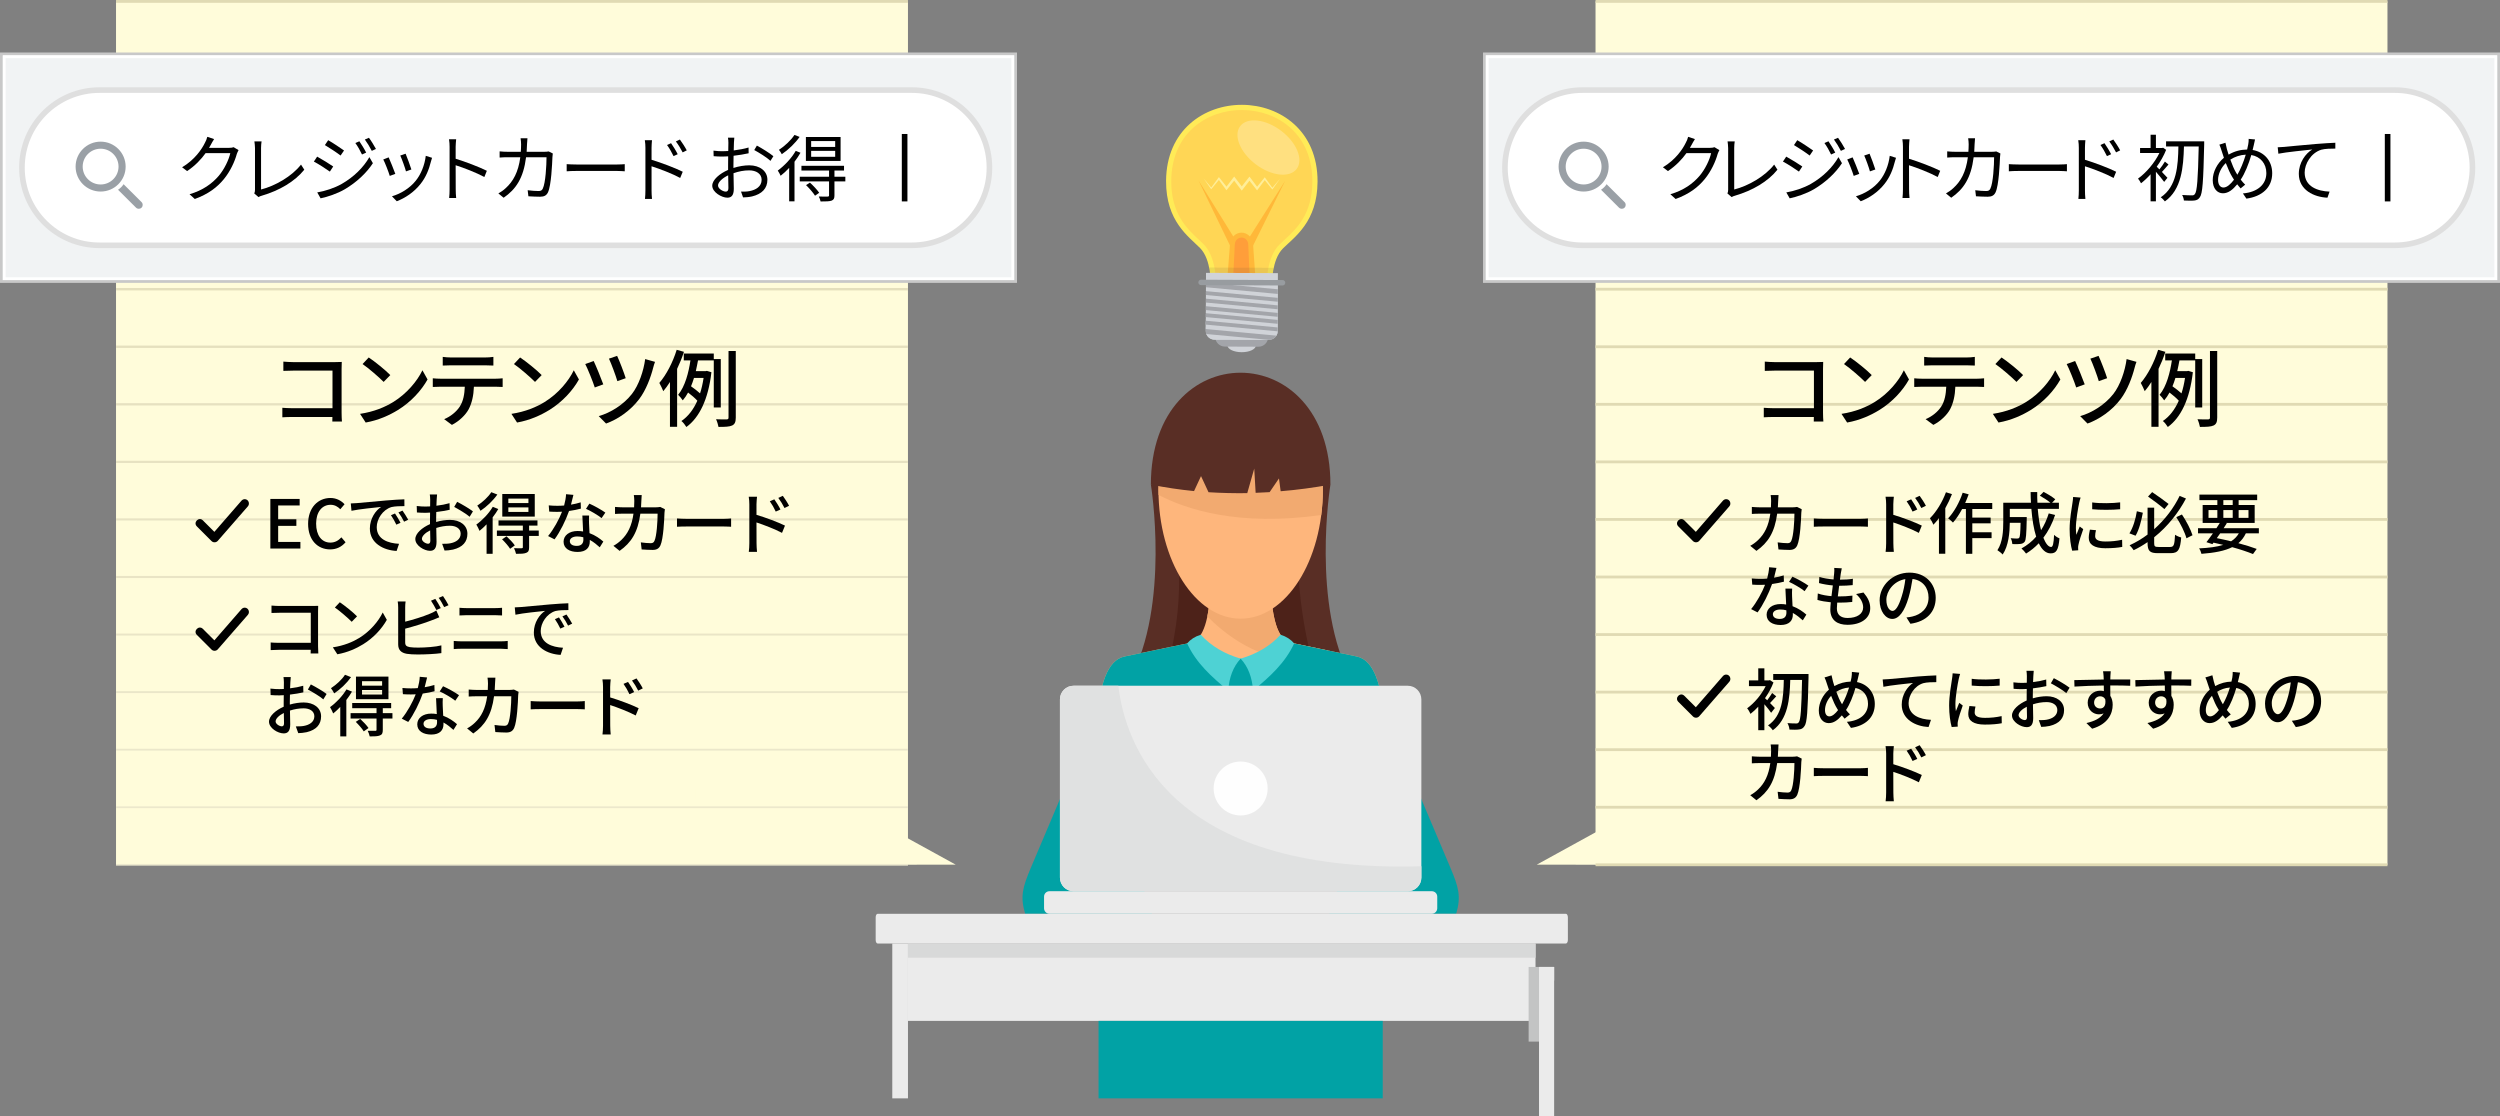 <?xml version="1.0" encoding="utf-8"?>
<!-- Generator: Adobe Illustrator 16.0.0, SVG Export Plug-In . SVG Version: 6.00 Build 0)  -->
<!DOCTYPE svg PUBLIC "-//W3C//DTD SVG 1.1//EN" "http://www.w3.org/Graphics/SVG/1.1/DTD/svg11.dtd">
<svg version="1.1" xmlns="http://www.w3.org/2000/svg" xmlns:xlink="http://www.w3.org/1999/xlink" x="0px" y="0px"
	 width="444.938px" height="198.687px" viewBox="36.135 16.03 444.938 198.687"
	 enable-background="new 36.135 16.03 444.938 198.687" xml:space="preserve">
<rect x="36.135" y="16.03" width="444.938" height="198.687" fill="#808080" stroke="none"/>
<g id="レイヤー_2">
	<g>
		<g>
			<g>
				<g>
					<path fill="#FFD655" d="M252.067,66.049c-0.029-1.211-0.277-4.424-2.016-6.189c-0.271-0.277-0.576-0.563-0.9-0.863
						c-2.131-1.988-5.047-4.711-5.021-10.748c0.018-4.072,1.436-7.479,4.102-9.854c1.193-1.064,2.598-1.887,4.174-2.445
						c1.525-0.539,3.139-0.811,4.797-0.803c1.658,0.007,3.27,0.291,4.789,0.844c1.572,0.572,2.971,1.406,4.156,2.48
						c2.645,2.396,4.033,5.816,4.016,9.889c-0.025,6.035-2.965,8.734-5.113,10.703c-0.324,0.302-0.635,0.584-0.908,0.857
						c-1.752,1.75-2.027,4.961-2.066,6.172L252.067,66.049z"/>
					<path fill="#FFEB57" d="M257.2,35.608c1.605,0.008,3.164,0.281,4.635,0.816c1.516,0.553,2.861,1.356,4.002,2.389
						c2.545,2.307,3.881,5.605,3.865,9.545c-0.025,5.834-2.879,8.453-4.965,10.367c-0.328,0.301-0.641,0.586-0.922,0.867
						c-0.979,0.979-1.646,2.461-1.986,4.41c-0.107,0.619-0.164,1.184-0.193,1.627l-9.125-0.039c-0.025-0.443-0.078-1.01-0.18-1.629
						c-0.322-1.951-0.979-3.441-1.951-4.426c-0.277-0.283-0.586-0.57-0.914-0.877c-2.068-1.93-4.9-4.574-4.875-10.408
						c0.018-3.939,1.381-7.227,3.947-9.51c1.148-1.025,2.502-1.816,4.021-2.355C254.034,35.863,255.595,35.602,257.2,35.608
						 M257.204,34.686c-6.738-0.029-13.498,4.48-13.537,13.561c-0.029,7.182,4.043,9.893,6.057,11.936
						c2.012,2.045,1.883,6.328,1.883,6.328l10.924,0.047c0,0-0.092-4.285,1.939-6.311c2.029-2.027,6.125-4.703,6.156-11.884
						C270.665,39.281,263.944,34.713,257.204,34.686L257.204,34.686z"/>
				</g>
				<g>
					<polygon fill="#FFB839" points="256.271,59.149 255.081,59.803 249.433,48.137 					"/>
					<polygon fill="#FFB839" points="257.931,59.156 259.114,59.819 264.862,48.203 					"/>
				</g>
				<g>
					<path fill="#FFB839" d="M259.896,70.129l-5.684-0.025l0.85-10.811c0.072-0.92,0.969-1.865,2.047-1.859l0,0
						c1.078,0.004,1.965,0.955,2.029,1.877L259.896,70.129z"/>
					<path opacity="0.7" fill="#FF933B" d="M258.726,70.123l-3.344-0.014l0.518-10.564c0.043-0.732,0.57-1.24,1.205-1.236l0,0
						c0.633,0.002,1.156,0.516,1.193,1.246L258.726,70.123z"/>
				</g>
				<path opacity="0.1" fill="#333333" d="M262.829,63.695l-11.496-0.05c0.314,1.533,0.273,2.865,0.273,2.865l10.924,0.047
					C262.53,66.557,262.503,65.223,262.829,63.695z"/>
				<path opacity="0.25" fill="#FFFFFF" d="M264.14,39.303c2.777,2.098,4.021,5.137,2.775,6.785
					c-1.248,1.649-4.508,1.283-7.287-0.816c-2.777-2.1-4.02-5.139-2.773-6.784C258.101,36.836,261.362,37.203,264.14,39.303z"/>
				<path fill="#FFEE99" d="M263.579,48.274l-0.361,0.424c-0.215,0.25-0.426,0.502-0.637,0.752c-0.191-0.268-0.385-0.537-0.58-0.805
					l-0.65-0.898l-0.119-0.164l-0.133,0.162l-0.699,0.861c-0.18,0.221-0.359,0.441-0.535,0.662l-0.514-0.686
					c-0.221-0.295-0.443-0.592-0.668-0.888l-0.174-0.228l-0.178,0.228l-0.688,0.87l-0.502,0.641l-0.496-0.645l-0.68-0.877
					l-0.176-0.227l-0.176,0.225c-0.227,0.291-0.449,0.588-0.676,0.883l-0.518,0.682c-0.176-0.223-0.354-0.445-0.531-0.668
					l-0.691-0.867l-0.131-0.162l-0.119,0.162l-0.66,0.895c-0.197,0.264-0.393,0.531-0.586,0.798l-0.273-0.332l-0.357-0.427
					l-0.355-0.426l-0.359-0.422l0.314,0.457l0.32,0.455l0.318,0.453l0.322,0.453l0.07,0.096l0.078-0.096
					c0.238-0.283,0.477-0.566,0.711-0.854l0.574-0.697l0.541,0.734c0.219,0.295,0.436,0.596,0.66,0.891l0.152,0.203l0.16-0.201
					l0.695-0.867c0.17-0.215,0.34-0.428,0.512-0.641l0.498,0.656l0.674,0.881l0.182,0.236l0.184-0.234l0.682-0.877l0.502-0.649
					c0.168,0.214,0.338,0.427,0.508,0.644l0.686,0.873l0.16,0.203l0.154-0.201c0.225-0.293,0.445-0.59,0.668-0.887l0.547-0.729
					l0.568,0.701c0.23,0.289,0.467,0.574,0.703,0.861l0.078,0.096l0.07-0.096c0.219-0.298,0.436-0.6,0.65-0.9l0.322-0.451
					l0.32-0.457L263.579,48.274z"/>
			</g>
			<g>
				<g>
					<path fill="#D0D3D8" d="M254.593,77.5c-0.004,0.664,1.125,1.205,2.52,1.213c1.395,0.006,2.527-0.529,2.529-1.191L254.593,77.5z
						"/>
					<path fill="#A3A5AA" d="M252.413,75.981L252.413,75.981c-0.006,0.953,0.764,1.729,1.717,1.732l5.973,0.025
						c0.953,0.004,1.729-0.764,1.732-1.717L252.413,75.981z"/>
					<path fill="#D0D3D8" d="M250.737,73.113l-0.006,1.804c-0.004,0.855,0.688,1.555,1.545,1.559l9.689,0.039
						c0.857,0.006,1.557-0.686,1.559-1.545l0.01-1.803L250.737,73.113z"/>
					<g>
						<rect x="250.737" y="73.14" fill="#A3A5AA" width="12.795" height="0.253"/>
						<g>
							<path fill="#D0D3D8" d="M250.833,75.477c0.223,0.582,0.783,0.994,1.443,0.998l9.688,0.039L250.833,75.477z"/>
							<path fill="#A3A5AA" d="M250.733,74.242l-0.002,0.674c-0.002,0.198,0.035,0.385,0.102,0.561l11.131,1.037h0.002
								c0.857,0.006,1.557-0.686,1.559-1.545l0.004-0.672L250.733,74.242z"/>
						</g>
						<path fill="#D0D3D8" d="M250.737,73.365l-0.006,1.225l12.572,1.174c0.141-0.232,0.221-0.504,0.221-0.795l0.008-1.549
							L250.737,73.365z"/>
					</g>
					<polygon fill="#A3A5AA" points="250.739,72.811 250.735,73.805 263.524,74.998 263.534,72.865 					"/>
					<polygon fill="#D0D3D8" points="250.737,73.113 263.528,74.305 263.54,71.942 250.743,71.889 					"/>
					<polygon fill="#A3A5AA" points="250.741,72.465 263.532,73.658 263.54,71.526 250.745,71.473 					"/>
					<polygon fill="#D0D3D8" points="250.745,71.772 263.534,72.965 263.544,70.602 250.749,70.547 					"/>
					<polygon fill="#A3A5AA" points="250.747,71.217 263.536,72.412 263.546,70.281 250.751,70.223 					"/>
					<polygon fill="#D0D3D8" points="250.749,70.524 263.54,71.717 263.55,69.356 250.755,69.301 					"/>
					<polygon fill="#A3A5AA" points="250.753,69.877 263.542,71.073 263.552,68.94 250.757,68.885 					"/>
					<polygon fill="#D0D3D8" points="250.755,69.186 263.546,70.379 263.556,68.016 250.761,67.961 					"/>
					<polygon fill="#A3A5AA" points="250.759,68.537 263.548,69.731 263.558,67.6 250.763,67.545 					"/>
					<polygon fill="#D0D3D8" points="250.761,67.846 263.55,69.037 263.562,66.676 250.767,66.621 					"/>
					<polygon fill="#A3A5AA" points="250.765,67.154 263.554,68.346 263.562,66.676 250.767,66.621 					"/>
					<polygon fill="#D0D3D8" points="250.767,66.323 263.558,67.516 263.562,66.307 250.767,66.252 					"/>
				</g>
				
					<rect x="250.749" y="64.686" transform="matrix(1 0.004 -0.004 1 0.283 -1.099)" fill="#D0D3D8" width="12.795" height="1.801"/>
				<path fill="#989CA0" d="M264.397,66.84l-14.504-0.062c-0.27,0-0.484-0.22-0.484-0.485l0,0c0.002-0.27,0.219-0.484,0.486-0.484
					l14.506,0.063c0.268,0,0.484,0.219,0.482,0.486l0,0C264.882,66.625,264.665,66.842,264.397,66.84z"/>
			</g>
		</g>
		<g>
			<path fill="#01A2A5" d="M219.581,170.521c-1.438,3.404-1.908,5.074-0.992,8.139c7.518,0,15.041,0,22.568,0
				c-3.688-10.994-7.367-21.992-11.055-32.967C226.599,153.968,223.091,162.243,219.581,170.521z"/>
			<path fill="#01A2A5" d="M294.294,170.521c-3.506-8.277-7.018-16.553-10.521-24.828c-3.684,10.975-7.365,21.973-11.051,32.967
				c7.527,0,15.047,0,22.574,0C296.206,175.595,295.735,173.925,294.294,170.521z"/>
		</g>
		<path fill-rule="evenodd" clip-rule="evenodd" fill="#EBEBEB" d="M192.343,178.659h122.479c0.193,0,0.355,0.281,0.355,0.635v4.033
			c0,0.348-0.162,0.629-0.355,0.629H192.343c-0.205,0-0.361-0.281-0.361-0.629v-4.033
			C191.981,178.941,192.138,178.659,192.343,178.659L192.343,178.659z"/>
		<g>
			<rect x="194.938" y="183.956" fill="#EBEBEB" width="2.791" height="27.555"/>
			<rect x="310.04" y="188.122" fill="#EBEBEB" width="2.693" height="26.594"/>
		</g>
		<rect x="197.729" y="183.956" fill-rule="evenodd" clip-rule="evenodd" fill="#EBEBEB" width="111.691" height="13.768"/>
		<rect x="310.04" y="188.122" fill="#EBEBEB" width="2.693" height="2.436"/>
		<rect x="197.729" y="183.956" fill-rule="evenodd" clip-rule="evenodd" fill="#D8D9D9" width="111.691" height="2.525"/>
		<rect x="308.194" y="188.122" fill-rule="evenodd" clip-rule="evenodd" fill="#C3C4C4" width="1.846" height="13.287"/>
		<path fill-rule="evenodd" clip-rule="evenodd" fill="#592E25" d="M240.962,102.284c0,0,3.506,21.396-3.805,34.773l9.297,1.775
			l8.451-1.264l2.031-11.379l2.037,11.379l8.451,1.264l9.297-1.775c-7.314-13.377-3.805-34.773-3.805-34.773l-14.572-6.174
			l-1.408,29.85l-1.402-29.85L240.962,102.284z"/>
		<path fill-rule="evenodd" clip-rule="evenodd" fill="#4D2219" d="M255.431,134.593l1.506-8.402l1.512,8.402h11.469
			c0,0-3.754-12.432-2.506-24.852l-9.715,0.262l-0.76,15.957l-0.754-15.904l-11.01,0.301c0,0,2.508,10.66-1.264,24.236H255.431z"/>
		<path fill-rule="evenodd" clip-rule="evenodd" fill="#FEB67C" d="M256.937,156.476c8.613,0,17.225,0,25.854,0
			c-0.369-4.895,1.121-22.293-5.176-23.604c-3.924-0.824-7.838-1.631-11.768-2.455c-4.838-1.02-3.469-16.799-3.225-20.838
			c-2.545,2.158-3.123,4.529-5.686,6.686c-2.557-2.156-3.137-4.527-5.695-6.686c0.26,4.039,1.629,19.818-3.213,20.838
			c-3.93,0.824-7.836,1.631-11.768,2.455c-6.295,1.311-4.805,18.709-5.174,23.604C239.698,156.476,248.327,156.476,256.937,156.476
			L256.937,156.476z"/>
		<path fill-rule="evenodd" clip-rule="evenodd" fill="#F2AA70" d="M272.511,131.8l-6.664-1.383
			c-3.771-0.791-3.771-10.502-3.469-16.701l-3.266,0.158c-0.592,0.807-1.26,1.615-2.176,2.391c-0.838-0.723-1.471-1.461-2.031-2.189
			l-3.389,0.15c0.162,3.563,0.199,8.121-0.506,11.506c2.699,2.75,9.473,8.563,17.801,7.613
			C270.392,133.15,271.581,132.607,272.511,131.8L272.511,131.8z"/>
		<path fill-rule="evenodd" clip-rule="evenodd" fill="#01A2A5" d="M256.937,156.476c8.613,0,17.225,0,25.854,0
			c-0.369-4.895,1.121-22.293-5.176-23.604c-3.924-0.824-7.838-1.631-11.768-2.455c-0.244-0.057-0.492-0.158-0.721-0.299
			l-1.523,2.313l-3.996,1.439l-2.67-0.617l-2.666,0.617l-3.994-1.439l-1.531-2.313c-0.223,0.141-0.471,0.242-0.717,0.299
			c-3.93,0.824-7.836,1.631-11.768,2.455c-6.295,1.311-4.805,18.709-5.174,23.604C239.698,156.476,248.327,156.476,256.937,156.476
			L256.937,156.476z"/>
		<path fill-rule="evenodd" clip-rule="evenodd" fill="#4ED2D4" d="M249.837,128.995c1.879,2.053,4.258,3.418,7.1,4.258
			c-1.35,1.459-2.049,3.387-2.207,5.682c-2.93-2.414-5.736-4.924-7.314-8.398C248.013,129.837,248.8,129.312,249.837,128.995
			L249.837,128.995z"/>
		<path fill-rule="evenodd" clip-rule="evenodd" fill="#4ED2D4" d="M264.04,128.995c-1.879,2.053-4.256,3.418-7.104,4.258
			c1.355,1.459,2.055,3.387,2.213,5.682c2.926-2.414,5.734-4.924,7.314-8.398C265.866,129.837,265.075,129.312,264.04,128.995
			L264.04,128.995z"/>
		<path fill-rule="evenodd" clip-rule="evenodd" fill="#FEB67C" d="M271.55,102.284c0.018,0.303,0.018,0.598,0.018,0.896
			c0,12.678-6.541,22.957-14.631,22.957c-8.086,0-14.625-10.279-14.625-22.957c0-0.299,0-0.594,0.018-0.896l14.506-10.852
			L271.55,102.284z"/>
		<path fill-rule="evenodd" clip-rule="evenodd" fill="#F2AA70" d="M271.55,102.284c0.018,0.303,0.018,0.598,0.018,0.896
			c0,1.545-0.09,3.053-0.285,4.506c-14.779,2.105-24.127-1.035-28.953-3.576c-0.018-0.313-0.018-0.615-0.018-0.93
			c0-0.299,0-0.594,0.018-0.896l12.4-9.271l4.033-0.162L271.55,102.284z"/>
		<path fill-rule="evenodd" clip-rule="evenodd" fill="#592E25" d="M240.962,102.284c0-26.602,31.955-26.52,31.955,0
			c-2.947,0.531-5.91,0.936-8.857,1.174l-0.299-2.279l-1.666,2.441c-0.826,0.051-1.668,0.09-2.488,0.119l-0.248-4.314l-1.244,4.373
			c-2.297,0.031-4.596-0.021-6.893-0.164l-1.336-2.869l-1.24,2.664C246.083,103.181,243.522,102.794,240.962,102.284
			L240.962,102.284z"/>
		<path fill-rule="evenodd" clip-rule="evenodd" fill="#EBEBEB" d="M227.179,138.079H286.7c1.316,0,2.402,1.086,2.402,2.422v31.721
			c0,1.334-1.086,2.422-2.402,2.422h-59.521c-1.316,0-2.402-1.088-2.402-2.422v-31.721
			C224.776,139.165,225.862,138.079,227.179,138.079L227.179,138.079z"/>
		<path fill-rule="evenodd" clip-rule="evenodd" fill="#E0E1E1" d="M227.179,138.079h7.994c1.143,9.893,8.633,33.428,53.93,32.127
			v2.016c0,1.334-1.086,2.422-2.402,2.422h-59.521c-1.316,0-2.402-1.088-2.402-2.422v-31.721
			C224.776,139.165,225.862,138.079,227.179,138.079L227.179,138.079z"/>
		<path fill-rule="evenodd" clip-rule="evenodd" fill="#EBEBEB" d="M222.915,174.644h68.049c0.521,0,0.965,0.42,0.965,0.965v2.068
			c0,0.543-0.443,0.982-0.965,0.982h-68.049c-0.527,0-0.965-0.439-0.965-0.982v-2.068
			C221.95,175.064,222.388,174.644,222.915,174.644L222.915,174.644z"/>
		<path fill-rule="evenodd" clip-rule="evenodd" fill="#FEFEFE" d="M256.937,151.566c2.65,0,4.809,2.139,4.809,4.785
			c0,2.67-2.158,4.809-4.809,4.809c-2.648,0-4.803-2.139-4.803-4.809C252.134,153.704,254.288,151.566,256.937,151.566
			L256.937,151.566z"/>
		<rect x="231.649" y="197.724" fill-rule="evenodd" clip-rule="evenodd" fill="#01A2A5" width="50.58" height="13.787"/>
	</g>
</g>
<g id="レイヤー_1">
	<g>
		<rect x="56.785" y="16.28" fill-rule="evenodd" clip-rule="evenodd" fill="#FFFCDA" width="140.944" height="153.662"/>
		<g>
			<g>
				<g>
					<polygon fill-rule="evenodd" clip-rule="evenodd" fill="#FFFCDA" points="159.99,144.488 159.979,169.942 206.234,169.922 
											"/>
				</g>
			</g>
		</g>
	</g>
	<g>
		<g>
			<g>
				<g>
					<polygon fill-rule="evenodd" clip-rule="evenodd" fill="#FFFCDA" points="355.875,144.488 309.631,169.922 355.887,169.942 
											"/>
				</g>
			</g>
		</g>
	</g>
	<g>
		<rect x="320.1" y="16.28" fill-rule="evenodd" clip-rule="evenodd" fill="#FFFCDA" width="140.944" height="153.662"/>
	</g>
	<g>
		
			<line fill-rule="evenodd" clip-rule="evenodd" fill="none" stroke="#E0DAB3" stroke-width="0.5" stroke-miterlimit="10" x1="461.044" y1="16.28" x2="320.1" y2="16.28"/>
		
			<line fill-rule="evenodd" clip-rule="evenodd" fill="none" stroke="#E0DAB3" stroke-width="0.5" stroke-miterlimit="10" x1="320.1" y1="26.524" x2="461.044" y2="26.524"/>
		
			<line fill-rule="evenodd" clip-rule="evenodd" fill="none" stroke="#E0DAB3" stroke-width="0.5" stroke-miterlimit="10" x1="320.1" y1="36.768" x2="461.044" y2="36.768"/>
		
			<line fill-rule="evenodd" clip-rule="evenodd" fill="none" stroke="#E0DAB3" stroke-width="0.5" stroke-miterlimit="10" x1="320.1" y1="47.012" x2="461.044" y2="47.012"/>
		
			<line fill-rule="evenodd" clip-rule="evenodd" fill="none" stroke="#E0DAB3" stroke-width="0.5" stroke-miterlimit="10" x1="320.1" y1="57.256" x2="461.044" y2="57.256"/>
		
			<line fill-rule="evenodd" clip-rule="evenodd" fill="none" stroke="#E0DAB3" stroke-width="0.5" stroke-miterlimit="10" x1="320.1" y1="67.5" x2="461.044" y2="67.5"/>
		
			<line fill-rule="evenodd" clip-rule="evenodd" fill="none" stroke="#E0DAB3" stroke-width="0.5" stroke-miterlimit="10" x1="320.1" y1="77.744" x2="461.044" y2="77.744"/>
		
			<line fill-rule="evenodd" clip-rule="evenodd" fill="none" stroke="#E0DAB3" stroke-width="0.5" stroke-miterlimit="10" x1="320.1" y1="87.989" x2="461.044" y2="87.989"/>
		
			<line fill-rule="evenodd" clip-rule="evenodd" fill="none" stroke="#E0DAB3" stroke-width="0.5" stroke-miterlimit="10" x1="320.1" y1="98.233" x2="461.044" y2="98.233"/>
		
			<line fill-rule="evenodd" clip-rule="evenodd" fill="none" stroke="#E0DAB3" stroke-width="0.5" stroke-miterlimit="10" x1="320.1" y1="108.477" x2="461.044" y2="108.477"/>
		
			<line fill-rule="evenodd" clip-rule="evenodd" fill="none" stroke="#E0DAB3" stroke-width="0.5" stroke-miterlimit="10" x1="320.1" y1="118.721" x2="461.044" y2="118.721"/>
		
			<line fill-rule="evenodd" clip-rule="evenodd" fill="none" stroke="#E0DAB3" stroke-width="0.5" stroke-miterlimit="10" x1="320.1" y1="128.965" x2="461.044" y2="128.965"/>
		
			<line fill-rule="evenodd" clip-rule="evenodd" fill="none" stroke="#E0DAB3" stroke-width="0.5" stroke-miterlimit="10" x1="320.1" y1="139.209" x2="461.044" y2="139.209"/>
		
			<line fill-rule="evenodd" clip-rule="evenodd" fill="none" stroke="#E0DAB3" stroke-width="0.5" stroke-miterlimit="10" x1="320.1" y1="149.453" x2="461.044" y2="149.453"/>
		
			<line fill-rule="evenodd" clip-rule="evenodd" fill="none" stroke="#E0DAB3" stroke-width="0.5" stroke-miterlimit="10" x1="320.1" y1="159.698" x2="461.044" y2="159.698"/>
		
			<line fill-rule="evenodd" clip-rule="evenodd" fill="none" stroke="#E0DAB3" stroke-width="0.5" stroke-miterlimit="10" x1="320.1" y1="169.942" x2="461.044" y2="169.942"/>
	</g>
	<g>
		
			<line fill-rule="evenodd" clip-rule="evenodd" fill="none" stroke="#E0DAB3" stroke-width="0.5" stroke-miterlimit="10" x1="197.729" y1="16.28" x2="56.785" y2="16.28"/>
		
			<line fill-rule="evenodd" clip-rule="evenodd" fill="none" stroke="#E1DBB5" stroke-width="0.487" stroke-miterlimit="10" x1="56.785" y1="26.524" x2="197.729" y2="26.524"/>
		
			<line fill-rule="evenodd" clip-rule="evenodd" fill="none" stroke="#E2DCB7" stroke-width="0.473" stroke-miterlimit="10" x1="56.785" y1="36.768" x2="197.729" y2="36.768"/>
		
			<line fill-rule="evenodd" clip-rule="evenodd" fill="none" stroke="#E3DDB8" stroke-width="0.46" stroke-miterlimit="10" x1="56.785" y1="47.012" x2="197.729" y2="47.012"/>
		
			<line fill-rule="evenodd" clip-rule="evenodd" fill="none" stroke="#E3DEBA" stroke-width="0.447" stroke-miterlimit="10" x1="56.785" y1="57.256" x2="197.729" y2="57.256"/>
		
			<line fill-rule="evenodd" clip-rule="evenodd" fill="none" stroke="#E4DFBC" stroke-width="0.433" stroke-miterlimit="10" x1="56.785" y1="67.5" x2="197.729" y2="67.5"/>
		
			<line fill-rule="evenodd" clip-rule="evenodd" fill="none" stroke="#E5E0BE" stroke-width="0.42" stroke-miterlimit="10" x1="56.785" y1="77.744" x2="197.729" y2="77.744"/>
		
			<line fill-rule="evenodd" clip-rule="evenodd" fill="none" stroke="#E6E1C0" stroke-width="0.407" stroke-miterlimit="10" x1="56.785" y1="87.989" x2="197.729" y2="87.989"/>
		
			<line fill-rule="evenodd" clip-rule="evenodd" fill="none" stroke="#E7E2C1" stroke-width="0.393" stroke-miterlimit="10" x1="56.785" y1="98.233" x2="197.729" y2="98.233"/>
		
			<line fill-rule="evenodd" clip-rule="evenodd" fill="none" stroke="#E8E3C3" stroke-width="0.38" stroke-miterlimit="10" x1="56.785" y1="108.477" x2="197.729" y2="108.477"/>
		
			<line fill-rule="evenodd" clip-rule="evenodd" fill="none" stroke="#E9E4C5" stroke-width="0.367" stroke-miterlimit="10" x1="56.785" y1="118.721" x2="197.729" y2="118.721"/>
		
			<line fill-rule="evenodd" clip-rule="evenodd" fill="none" stroke="#EAE5C7" stroke-width="0.353" stroke-miterlimit="10" x1="56.785" y1="128.965" x2="197.729" y2="128.965"/>
		
			<line fill-rule="evenodd" clip-rule="evenodd" fill="none" stroke="#EAE6C9" stroke-width="0.34" stroke-miterlimit="10" x1="56.785" y1="139.209" x2="197.729" y2="139.209"/>
		
			<line fill-rule="evenodd" clip-rule="evenodd" fill="none" stroke="#EBE7CA" stroke-width="0.327" stroke-miterlimit="10" x1="56.785" y1="149.453" x2="197.729" y2="149.453"/>
		
			<line fill-rule="evenodd" clip-rule="evenodd" fill="none" stroke="#ECE8CC" stroke-width="0.313" stroke-miterlimit="10" x1="56.785" y1="159.698" x2="197.729" y2="159.698"/>
		
			<line fill-rule="evenodd" clip-rule="evenodd" fill="none" stroke="#EDE9CE" stroke-width="0.3" stroke-miterlimit="10" x1="56.785" y1="169.942" x2="197.729" y2="169.942"/>
	</g>
	<g>
		<g>
			<rect x="300.323" y="25.625" fill="#F1F3F4" width="180.5" height="40.5"/>
			<path fill="#C8C8C8" d="M480.573,25.875v40h-180v-40H480.573 M481.073,25.375h-0.5h-180h-0.5v0.5v40v0.5h0.5h180h0.5v-0.5v-40
				V25.375L481.073,25.375z"/>
		</g>
		<g>
			<rect x="300.823" y="26.125" fill="#F1F3F4" width="179.5" height="39.5"/>
			<path fill="#FFFFFF" d="M480.073,26.375v39h-179v-39H480.073 M480.573,25.875h-180v40h180V25.875L480.573,25.875z"/>
		</g>
		<g>
			<path fill="#FFFFFF" stroke="#DFDFDF" d="M317.778,32.064h144.588c7.621,0,13.801,6.178,13.801,13.799v0.025
				c0,7.621-6.18,13.801-13.801,13.801H317.778c-7.621,0-13.799-6.18-13.799-13.801v-0.025
				C303.979,38.241,310.157,32.064,317.778,32.064z"/>
			<path fill="#9AA0A6" d="M325.267,52.988c-0.271,0.271-0.715,0.271-0.988,0l-3.199-3.188c0.396-0.254,0.734-0.589,0.99-0.986
				l3.197,3.186C325.54,52.271,325.54,52.713,325.267,52.988z M317.981,50.122c-2.459,0-4.453-1.99-4.453-4.441
				c0-2.453,1.994-4.441,4.453-4.441s4.453,1.988,4.453,4.441C322.435,48.132,320.44,50.122,317.981,50.122z M317.981,42.497
				c-1.762,0-3.193,1.43-3.193,3.184s1.432,3.182,3.193,3.182c1.76,0,3.189-1.428,3.189-3.182S319.741,42.497,317.981,42.497z"/>
			<path d="M460.573,39.876h1v12h-1V39.876z"/>
		</g>
		<g enable-background="new    ">
			<path d="M342.144,42.749c-0.104,0.182-0.234,0.48-0.313,0.688c-0.351,1.3-1.144,3.068-2.301,4.473
				c-1.183,1.442-2.73,2.639-5.174,3.536L333.42,50.6c2.379-0.701,4.004-1.885,5.188-3.263c1.014-1.196,1.807-2.873,2.066-4.056
				h-4.394c-0.78,1.092-1.872,2.249-3.289,3.197l-0.897-0.676c2.249-1.339,3.523-3.224,4.082-4.395
				c0.144-0.221,0.325-0.688,0.403-1.026l1.209,0.403c-0.221,0.338-0.455,0.767-0.585,1.014c-0.091,0.182-0.195,0.364-0.312,0.546
				h3.536c0.351,0,0.637-0.039,0.845-0.117L342.144,42.749z"/>
			<path d="M343.573,50.458c0.091-0.208,0.13-0.377,0.13-0.637v-7.437c0-0.351-0.064-0.923-0.104-1.183h1.273
				c-0.052,0.324-0.091,0.806-0.091,1.183v7.371c2.483-0.624,5.499-2.34,7.111-4.433l0.585,0.909
				c-1.689,2.094-4.368,3.692-7.605,4.642c-0.143,0.039-0.351,0.104-0.546,0.234L343.573,50.458z"/>
			<path d="M356.901,45.661l-0.599,0.91c-0.649-0.469-2.054-1.379-2.847-1.781l0.585-0.885
				C354.808,44.321,356.329,45.258,356.901,45.661z M358.409,48.767c2.158-1.234,3.874-2.938,4.927-4.771l0.624,1.079
				c-1.131,1.741-2.925,3.419-5.005,4.641c-1.3,0.768-3.094,1.365-4.303,1.612l-0.599-1.053
				C355.484,50.029,357.096,49.509,358.409,48.767z M358.825,42.813l-0.611,0.897c-0.624-0.481-2.041-1.417-2.795-1.859l0.585-0.871
				C356.771,41.409,358.266,42.411,358.825,42.813z M362.765,43.19l-0.741,0.338c-0.325-0.688-0.754-1.456-1.184-2.041l0.716-0.312
				C361.88,41.643,362.465,42.58,362.765,43.19z M364.506,42.541l-0.74,0.338c-0.352-0.689-0.807-1.431-1.235-2.016l0.728-0.312
				C363.609,41.007,364.182,41.942,364.506,42.541z"/>
			<path d="M367.039,46.973l-0.988,0.364c-0.195-0.676-0.897-2.47-1.157-2.925l0.962-0.377
				C366.115,44.594,366.792,46.298,367.039,46.973z M373.578,44.114c-0.091,0.272-0.144,0.48-0.195,0.649
				c-0.351,1.431-0.91,2.821-1.846,3.991c-1.196,1.521-2.782,2.535-4.238,3.094l-0.858-0.884c1.509-0.429,3.159-1.417,4.226-2.756
				c0.923-1.131,1.599-2.782,1.794-4.446L373.578,44.114z M369.898,46.194l-0.962,0.338c-0.143-0.585-0.741-2.236-1.014-2.821
				l0.949-0.325C369.093,43.905,369.729,45.622,369.898,46.194z"/>
			<path d="M380.998,47.533c-1.417-0.768-3.666-1.639-5.108-2.094l0.013,4.29c0,0.416,0.025,1.105,0.078,1.534h-1.248
				c0.052-0.416,0.078-1.053,0.078-1.534v-7.565c0-0.364-0.026-0.949-0.104-1.353h1.274c-0.039,0.403-0.091,0.962-0.091,1.353v2.119
				c1.716,0.52,4.173,1.456,5.551,2.145L380.998,47.533z"/>
			<path d="M392.153,43.346c-0.038,0.221-0.064,0.468-0.064,0.637c-0.052,1.248-0.208,5.031-0.793,6.279
				c-0.26,0.546-0.676,0.78-1.392,0.78c-0.663,0-1.417-0.039-2.093-0.078l-0.13-1.079c0.702,0.091,1.391,0.144,1.938,0.144
				c0.377,0,0.61-0.104,0.754-0.43c0.494-0.987,0.663-4.186,0.663-5.577h-3.641c-0.468,3.731-1.82,5.707-3.991,7.202l-0.936-0.767
				c0.402-0.221,0.936-0.585,1.326-0.962c1.286-1.17,2.223-2.795,2.573-5.474h-2.184c-0.521,0-1.04,0-1.495,0.053v-1.105
				c0.455,0.052,0.988,0.078,1.482,0.078h2.288c0.025-0.416,0.052-0.858,0.052-1.326c0-0.286-0.039-0.767-0.091-1.079h1.222
				c-0.039,0.299-0.065,0.754-0.078,1.066c-0.013,0.468-0.039,0.91-0.064,1.339h3.094c0.351,0,0.611-0.026,0.832-0.065
				L392.153,43.346z"/>
			<path d="M393.66,45.245c0.391,0.025,1.079,0.064,1.808,0.064h7.124c0.649,0,1.118-0.039,1.404-0.064v1.273
				c-0.261-0.013-0.807-0.064-1.392-0.064h-7.137c-0.716,0-1.404,0.025-1.808,0.064V45.245z"/>
			<path d="M407.206,44.465c1.717,0.52,4.174,1.443,5.552,2.132l-0.455,1.105c-1.404-0.768-3.653-1.625-5.097-2.08v4.277
				c0,0.416,0.026,1.117,0.078,1.533h-1.248c0.052-0.416,0.078-1.053,0.078-1.533v-7.566c0-0.364-0.026-0.949-0.104-1.353h1.273
				c-0.039,0.403-0.078,0.962-0.078,1.353V44.465z M411.119,43.814c-0.324-0.676-0.728-1.391-1.156-1.976l0.715-0.325
				c0.338,0.481,0.884,1.353,1.183,1.963L411.119,43.814z M412.744,43.151c-0.351-0.676-0.767-1.364-1.209-1.949l0.716-0.339
				c0.338,0.455,0.909,1.326,1.222,1.925L412.744,43.151z"/>
			<path d="M421.303,48.404c-0.286-0.403-0.949-1.209-1.47-1.808v5.266h-0.949v-4.811c-0.559,0.624-1.144,1.17-1.703,1.6
				c-0.104-0.234-0.377-0.677-0.532-0.832c1.417-1.015,2.951-2.782,3.809-4.563h-3.445v-0.884h1.872v-2.366h0.949v2.366h1.105
				l0.169-0.053l0.546,0.377c-0.416,1.054-1.001,2.067-1.677,3.004c0.13,0.13,0.299,0.299,0.48,0.48
				c0.338-0.402,0.741-0.988,0.976-1.391l0.637,0.52c-0.403,0.455-0.819,0.962-1.17,1.326c0.416,0.429,0.832,0.858,0.988,1.04
				L421.303,48.404z M428.427,41.721c-0.156,6.591-0.286,8.775-0.78,9.426c-0.273,0.402-0.559,0.52-0.988,0.571
				c-0.429,0.053-1.144,0.026-1.846,0c-0.013-0.286-0.144-0.702-0.313-0.987c0.768,0.064,1.47,0.064,1.756,0.064
				c0.233,0.013,0.363-0.039,0.507-0.221c0.39-0.455,0.559-2.613,0.688-8.477h-2.626c-0.104,3.666-0.416,7.67-3.393,9.776
				c-0.169-0.221-0.481-0.559-0.741-0.728c2.873-1.898,3.081-5.655,3.146-9.049h-2.196v-0.91h6.786V41.721z"/>
			<path d="M437.476,40.85c-0.078,0.313-0.156,0.754-0.221,1.001c-0.065,0.286-0.13,0.572-0.208,0.871
				c2.066,0.351,3.483,1.938,3.483,4.147c0,2.561-1.833,4.134-4.589,4.511l-0.624-0.923c2.679-0.234,4.173-1.651,4.173-3.627
				c0-1.664-1.04-2.926-2.678-3.211c-0.48,1.638-1.157,3.314-1.885,4.381c0.247,0.325,0.52,0.637,0.793,0.896l-0.807,0.663
				c-0.208-0.233-0.416-0.468-0.61-0.728c-0.793,0.962-1.586,1.599-2.548,1.599c-0.976,0-1.808-0.818-1.808-2.34
				c0-1.469,0.819-3.016,1.989-3.978c-0.144-0.403-0.273-0.807-0.39-1.184c-0.131-0.416-0.261-0.819-0.416-1.157l1.078-0.338
				c0.065,0.352,0.17,0.78,0.261,1.131c0.078,0.3,0.182,0.624,0.299,0.988c1.092-0.637,2.184-0.897,3.302-0.91
				c0.078-0.312,0.144-0.624,0.195-0.923c0.052-0.26,0.091-0.689,0.078-0.975L437.476,40.85z M433.731,48.013
				c-0.104-0.155-0.208-0.325-0.312-0.494c-0.364-0.585-0.768-1.495-1.145-2.47c-0.845,0.806-1.378,1.977-1.378,2.978
				c0,0.857,0.377,1.378,0.962,1.378C432.496,49.405,433.159,48.767,433.731,48.013z M434.329,47.13
				c0.547-0.91,1.105-2.249,1.495-3.575c-1.001,0.052-1.911,0.351-2.743,0.884c0.313,0.885,0.689,1.756,0.988,2.263
				C434.147,46.844,434.238,46.987,434.329,47.13z"/>
			<path d="M442.652,42.177c0.845-0.078,3.276-0.325,5.643-0.521c1.403-0.116,2.613-0.182,3.471-0.221v1.04
				c-0.728,0-1.859,0.013-2.521,0.208c-1.834,0.585-2.938,2.535-2.938,4.057c0,2.521,2.34,3.314,4.433,3.393l-0.377,1.079
				c-2.379-0.091-5.096-1.365-5.096-4.238c0-2.015,1.209-3.64,2.392-4.342c-1.131,0.13-4.641,0.468-6.032,0.754l-0.116-1.145
				C442.002,42.228,442.405,42.203,442.652,42.177z"/>
		</g>
	</g>
	<g>
		<path d="M343.352,104.868c-0.225,0-0.449,0.113-0.589,0.283l-4.815,5.537l-2.05-2.049c-0.702-0.703-1.772,0.363-1.071,1.07
			l2.618,2.619c0.312,0.31,0.814,0.283,1.099-0.026l5.371-6.159C344.332,105.657,343.994,104.868,343.352,104.868z"/>
	</g>
	<g>
		<path d="M343.352,136.086c-0.225,0-0.449,0.113-0.589,0.283l-4.815,5.537l-2.05-2.049c-0.702-0.703-1.772,0.363-1.071,1.07
			l2.618,2.619c0.312,0.31,0.814,0.283,1.099-0.026l5.371-6.159C344.332,136.875,343.994,136.086,343.352,136.086z"/>
	</g>
	<g>
		<path d="M358.938,91.051c0-0.21,0.015-0.495,0.015-0.81h-7.109c-0.615,0-1.365,0.03-1.8,0.06v-1.695
			c0.435,0.03,1.095,0.075,1.739,0.075h7.186v-6.689h-7.005c-0.585,0-1.351,0.03-1.74,0.045v-1.65c0.525,0.045,1.245,0.09,1.74,0.09
			h7.454c0.405,0,0.931-0.015,1.2-0.03c-0.015,0.33-0.03,0.87-0.03,1.26v7.755c0,0.525,0.03,1.26,0.061,1.59H358.938z"/>
		<path d="M369.769,87.586c2.415-1.485,4.29-3.735,5.205-5.655l0.915,1.635c-1.08,1.935-2.925,3.99-5.265,5.43
			c-1.516,0.93-3.42,1.815-5.745,2.235l-1.005-1.545C366.379,89.31,368.329,88.47,369.769,87.586z M369.259,82.786l-1.185,1.215
			c-0.78-0.795-2.641-2.415-3.75-3.18l1.095-1.17C366.484,80.356,368.419,81.916,369.259,82.786z"/>
		<path d="M387.994,83.431c0.314,0,0.885-0.03,1.26-0.075v1.545c-0.345-0.03-0.87-0.045-1.26-0.045h-3.855
			c-0.06,1.59-0.359,2.91-0.93,4.005c-0.54,1.005-1.68,2.13-2.984,2.79l-1.381-1.02c1.11-0.45,2.176-1.305,2.775-2.235
			c0.645-1.005,0.84-2.19,0.9-3.54h-4.335c-0.45,0-0.945,0.015-1.365,0.045v-1.545c0.42,0.045,0.9,0.075,1.365,0.075H387.994z
			 M380.06,81.046c-0.495,0-1.051,0.015-1.471,0.045v-1.545c0.45,0.06,0.976,0.105,1.471,0.105h6.044c0.466,0,1.021-0.03,1.5-0.105
			v1.545c-0.479-0.03-1.034-0.045-1.5-0.045H380.06z"/>
		<path d="M396.709,87.586c2.415-1.485,4.29-3.735,5.205-5.655l0.915,1.635c-1.08,1.935-2.925,3.99-5.266,5.43
			c-1.515,0.93-3.419,1.815-5.744,2.235l-1.005-1.545C393.319,89.31,395.269,88.47,396.709,87.586z M396.199,82.786l-1.186,1.215
			c-0.779-0.795-2.64-2.415-3.75-3.18l1.096-1.17C393.424,80.356,395.359,81.916,396.199,82.786z"/>
		<path d="M407.164,84.436l-1.515,0.555c-0.3-0.96-1.305-3.45-1.694-4.169l1.499-0.54C405.875,81.166,406.805,83.431,407.164,84.436
			z M416.374,80.431c-0.135,0.315-0.24,0.72-0.314,0.99c-0.45,1.77-1.275,4.005-2.505,5.64c-1.561,2.055-3.766,3.584-5.896,4.35
			l-1.305-1.32c2.1-0.6,4.38-2.01,5.895-3.93c1.23-1.56,2.101-4.125,2.37-6.225L416.374,80.431z M411.154,83.341l-1.485,0.525
			c-0.255-0.9-1.095-3.165-1.499-4.005l1.454-0.495C409.984,80.101,410.885,82.441,411.154,83.341z"/>
		<path d="M421.519,78.646c-0.329,1.02-0.749,2.055-1.215,3.03v10.32h-1.274v-7.98c-0.375,0.6-0.78,1.155-1.186,1.635
			c-0.135-0.345-0.494-1.11-0.704-1.47c1.244-1.44,2.399-3.66,3.09-5.895L421.519,78.646z M426.829,88.546v-8.37h-2.806
			c-0.119,0.615-0.239,1.26-0.39,1.905h1.755l0.21-0.045l0.811,0.24c-0.556,4.845-2.16,8.085-4.455,9.75
			c-0.18-0.314-0.6-0.854-0.885-1.065c1.17-0.795,2.13-2.01,2.835-3.615c-0.405-0.45-1.065-1.02-1.65-1.455
			c-0.27,0.51-0.585,0.975-0.945,1.395c-0.18-0.285-0.569-0.75-0.824-0.99c1.245-1.5,1.875-3.99,2.189-6.12h-1.185v-1.23h5.34v0.99
			h1.245v8.61H426.829z M423.304,83.296c-0.149,0.51-0.33,1.005-0.524,1.485c0.555,0.39,1.185,0.87,1.604,1.26
			c0.271-0.825,0.48-1.74,0.63-2.745H423.304z M430.744,78.496v11.85c0,0.795-0.181,1.185-0.646,1.41
			c-0.479,0.225-1.245,0.255-2.43,0.255c-0.061-0.36-0.24-0.96-0.436-1.365c0.855,0.045,1.636,0.03,1.875,0.03
			c0.255-0.015,0.346-0.09,0.346-0.33v-11.85H430.744z"/>
	</g>
	<g>
		<g>
			<path d="M356.795,106.66c-0.035,0.204-0.059,0.455-0.07,0.611c-0.037,1.212-0.193,4.642-0.721,5.817
				c-0.252,0.552-0.66,0.815-1.391,0.815c-0.648,0-1.355-0.048-1.955-0.084l-0.145-1.26c0.611,0.084,1.248,0.145,1.74,0.145
				c0.359,0,0.551-0.107,0.684-0.408c0.406-0.84,0.563-3.55,0.563-4.846h-3.07c-0.443,3.335-1.631,5.17-3.693,6.621l-1.104-0.9
				c0.432-0.227,0.959-0.6,1.379-1.007c1.164-1.091,1.895-2.542,2.195-4.714h-1.822c-0.445,0-1.008,0.013-1.465,0.049v-1.248
				c0.457,0.037,0.996,0.072,1.465,0.072h1.93c0.023-0.359,0.037-0.744,0.037-1.139c0-0.276-0.037-0.768-0.084-1.044h1.402
				c-0.023,0.276-0.047,0.72-0.061,1.007c-0.012,0.408-0.035,0.805-0.059,1.176h2.59c0.313,0,0.588-0.035,0.828-0.072
				L356.795,106.66z"/>
			<path d="M358.949,108.303c0.383,0.037,1.127,0.072,1.773,0.072h6.514c0.588,0,1.055-0.048,1.342-0.072v1.476
				c-0.264-0.012-0.803-0.048-1.33-0.048h-6.525c-0.672,0-1.379,0.023-1.773,0.048V108.303z"/>
			<path d="M373.094,107.656c1.584,0.467,3.887,1.33,5.074,1.918l-0.527,1.295c-1.271-0.671-3.227-1.426-4.547-1.858l0.012,3.706
				c0,0.372,0.037,1.092,0.084,1.535h-1.463c0.061-0.42,0.096-1.08,0.096-1.535v-6.932c0-0.385-0.035-0.947-0.107-1.344h1.475
				c-0.035,0.396-0.096,0.912-0.096,1.344V107.656z M376.525,107.08c-0.313-0.684-0.648-1.26-1.057-1.835l0.805-0.349
				c0.322,0.469,0.826,1.248,1.09,1.812L376.525,107.08z M378.084,106.445c-0.348-0.684-0.684-1.235-1.104-1.799l0.803-0.372
				c0.324,0.443,0.84,1.223,1.115,1.775L378.084,106.445z"/>
			<path d="M383.535,103.974c-0.324,0.839-0.732,1.703-1.188,2.507v8.096h-1.127v-6.333c-0.313,0.433-0.648,0.827-0.984,1.175
				c-0.107-0.275-0.432-0.898-0.623-1.15c1.139-1.127,2.207-2.879,2.854-4.63L383.535,103.974z M387.156,106.624v1.523h3.264v1.02
				h-3.264v1.595h3.43v1.043h-3.43v2.783h-1.139v-7.964h-0.672c-0.504,0.936-1.055,1.775-1.631,2.411
				c-0.18-0.192-0.611-0.588-0.863-0.756c1.055-1.104,2.014-2.83,2.59-4.558l1.068,0.288c-0.193,0.516-0.396,1.043-0.625,1.547
				h4.822v1.067H387.156z"/>
			<path d="M401.891,107.68c-0.504,1.547-1.211,2.902-2.086,4.054c0.408,1.02,0.875,1.644,1.379,1.644
				c0.313,0,0.455-0.612,0.527-2.159c0.264,0.264,0.66,0.516,0.959,0.624c-0.18,2.111-0.586,2.674-1.57,2.674
				c-0.875,0-1.57-0.672-2.111-1.799c-0.684,0.72-1.439,1.332-2.266,1.836c-0.168-0.24-0.564-0.709-0.816-0.912
				c0.996-0.552,1.883-1.248,2.615-2.1c-0.432-1.355-0.707-3.07-0.852-4.941h-3.838v1.451h3.01v0.433
				c-0.061,2.603-0.119,3.634-0.371,3.97c-0.217,0.252-0.443,0.348-0.768,0.384c-0.301,0.048-0.84,0.048-1.416,0.024
				c-0.023-0.324-0.131-0.756-0.299-1.044c0.49,0.048,0.959,0.06,1.15,0.06c0.168,0,0.289-0.035,0.373-0.144
				c0.131-0.168,0.203-0.852,0.238-2.663h-1.918c-0.012,1.703-0.217,4.102-1.271,5.65c-0.191-0.229-0.684-0.625-0.936-0.768
				c0.959-1.439,1.043-3.503,1.043-5.051v-3.394h4.93c-0.035-0.624-0.061-1.271-0.061-1.907h1.176c-0.012,0.648,0,1.283,0.035,1.907
				h2.316c-0.469-0.396-1.248-0.911-1.883-1.259l0.67-0.684c0.709,0.371,1.607,0.923,2.076,1.33l-0.576,0.612h1.223v1.091h-3.766
				c0.121,1.428,0.313,2.723,0.588,3.791c0.576-0.889,1.02-1.883,1.367-2.986L401.891,107.68z"/>
			<path d="M406.432,104.586c-0.084,0.227-0.205,0.695-0.252,0.91c-0.205,0.973-0.588,3.203-0.588,4.475
				c0,0.42,0.023,0.815,0.084,1.247c0.18-0.479,0.42-1.056,0.6-1.487l0.623,0.48c-0.324,0.898-0.742,2.17-0.852,2.77
				c-0.035,0.156-0.072,0.408-0.059,0.54c0,0.12,0.012,0.3,0.023,0.444l-1.08,0.072c-0.24-0.828-0.455-2.232-0.455-3.839
				c0-1.774,0.383-3.79,0.516-4.737c0.047-0.3,0.096-0.672,0.107-0.983L406.432,104.586z M409.166,110.391
				c-0.096,0.407-0.145,0.73-0.145,1.055c0,0.54,0.396,0.959,1.836,0.959c1.066,0,1.967-0.096,2.961-0.311l0.025,1.271
				c-0.744,0.143-1.729,0.239-3.012,0.239c-2.014,0-2.949-0.696-2.949-1.847c0-0.469,0.096-0.947,0.203-1.463L409.166,110.391z
				 M413.471,105.438v1.223c-1.355,0.132-3.598,0.145-4.977,0v-1.211C409.85,105.653,412.236,105.606,413.471,105.438z"/>
			<path d="M417.508,107.283c-0.252,1.367-0.672,3.059-1.295,4.09l-1.092-0.42c0.648-1.019,1.115-2.578,1.32-3.934L417.508,107.283z
				 M422.377,113.377c0.66,0,0.768-0.372,0.863-2.172c0.277,0.192,0.768,0.408,1.092,0.48c-0.168,2.135-0.504,2.795-1.871,2.795
				h-2.277c-1.428,0-1.836-0.385-1.836-1.8v-0.167c-0.779,0.539-1.596,1.019-2.471,1.439c-0.168-0.265-0.492-0.66-0.73-0.877
				c1.15-0.527,2.219-1.163,3.201-1.906v-4.785h1.176v3.826c1.979-1.752,3.525-3.838,4.533-5.926l1.127,0.469
				c-1.33,2.518-3.227,4.953-5.66,6.896v1.044c0,0.575,0.119,0.684,0.779,0.684H422.377z M421.346,106.637
				c-0.684-0.6-1.955-1.56-2.914-2.231l0.732-0.792c0.982,0.648,2.242,1.572,2.926,2.111L421.346,106.637z M424.465,107.596
				c0.779,1.151,1.559,2.662,1.883,3.693l-1.08,0.541c-0.275-1.044-1.055-2.604-1.811-3.767L424.465,107.596z"/>
			<path d="M435.84,110.953c-0.334,0.709-0.779,1.284-1.33,1.752c1.26,0.336,2.398,0.695,3.262,1.02l-0.66,0.912
				c-0.971-0.396-2.254-0.828-3.705-1.225c-1.344,0.672-3.131,1.008-5.469,1.188c-0.072-0.324-0.24-0.731-0.42-0.971
				c1.75-0.084,3.166-0.264,4.293-0.624c-0.563-0.144-1.139-0.265-1.727-0.396l-0.191,0.264l-1.068-0.348
				c0.336-0.432,0.744-0.984,1.152-1.572h-2.65v-0.91h3.273c0.217-0.324,0.432-0.648,0.611-0.948h-3.059v-3.19h2.615v-0.863h-3.189
				v-0.983h10.277v0.983h-3.299v0.863h2.855v3.19h-5.133l0.18,0.048c-0.18,0.288-0.373,0.588-0.576,0.9h6.273v0.91H435.84z
				 M429.197,108.196h1.57v-1.391h-1.57V108.196z M431.271,110.953c-0.203,0.289-0.408,0.576-0.6,0.852
				c0.852,0.168,1.715,0.36,2.543,0.564c0.588-0.372,1.031-0.828,1.379-1.416H431.271z M431.836,105.905h1.666v-0.863h-1.666
				V105.905z M433.502,108.196v-1.391h-1.666v1.391H433.502z M434.557,106.805v1.391h1.752v-1.391H434.557z"/>
			<path d="M353.629,119.553c-0.588,0.154-1.318,0.311-2.111,0.418c-0.574,1.668-1.605,3.742-2.578,5.051l-1.15-0.588
				c0.971-1.164,1.967-2.986,2.482-4.33c-0.289,0.012-0.564,0.023-0.852,0.023c-0.457,0-0.947-0.012-1.428-0.047l-0.084-1.104
				c0.469,0.047,1.031,0.072,1.512,0.072c0.395,0,0.803-0.014,1.223-0.049c0.18-0.66,0.324-1.391,0.348-2.016l1.309,0.121
				c-0.098,0.408-0.252,1.066-0.432,1.738c0.6-0.096,1.186-0.24,1.727-0.408L353.629,119.553z M355.092,120.787
				c-0.035,0.504-0.023,0.912-0.012,1.391c0.012,0.385,0.049,1.068,0.084,1.74c1.02,0.371,1.859,0.971,2.459,1.498l-0.635,1.02
				c-0.469-0.42-1.068-0.936-1.775-1.318v0.324c0,1.006-0.611,1.822-2.172,1.822c-1.379,0-2.494-0.588-2.494-1.822
				c0-1.117,1.008-1.908,2.482-1.908c0.348,0,0.672,0.023,0.996,0.084c-0.049-0.936-0.107-2.051-0.133-2.83H355.092z
				 M354.061,124.649c-0.336-0.096-0.707-0.143-1.092-0.143c-0.791,0-1.307,0.348-1.307,0.826c0,0.504,0.408,0.852,1.223,0.852
				c0.889,0,1.188-0.504,1.188-1.115C354.072,124.949,354.072,124.817,354.061,124.649z M357.311,121.242
				c-0.658-0.539-1.967-1.295-2.77-1.654l0.6-0.924c0.852,0.371,2.254,1.164,2.842,1.596L357.311,121.242z"/>
			<path d="M367.789,121.483c0.803,0.947,1.199,1.775,1.199,2.795c0,1.775-1.607,2.951-4.055,2.951
				c-1.727,0-3.047-0.768-3.047-2.723c0-0.313,0.037-0.756,0.084-1.283c-0.875-0.084-1.703-0.217-2.375-0.42l0.061-1.152
				c0.768,0.275,1.619,0.408,2.436,0.48c0.072-0.625,0.156-1.283,0.24-1.908c-0.852-0.07-1.74-0.227-2.459-0.42l0.059-1.102
				c0.721,0.238,1.645,0.383,2.531,0.455c0.049-0.432,0.084-0.816,0.107-1.115c0.025-0.301,0.049-0.6,0.012-0.936l1.344,0.072
				c-0.084,0.371-0.131,0.646-0.18,0.936l-0.145,1.078c0.889,0,1.68-0.047,2.303-0.156l-0.035,1.129
				c-0.744,0.072-1.416,0.119-2.387,0.119h-0.023c-0.084,0.611-0.168,1.271-0.24,1.895h0.168c0.768,0,1.619-0.035,2.434-0.143
				l-0.035,1.127c-0.732,0.084-1.451,0.119-2.219,0.119c-0.156,0-0.299,0-0.455,0c-0.037,0.42-0.061,0.779-0.061,1.031
				c0,1.068,0.623,1.703,1.895,1.703c1.74,0,2.783-0.756,2.783-1.883c0-0.803-0.432-1.643-1.26-2.375L367.789,121.483z"/>
			<path d="M375.436,125.92c0.42-0.035,0.768-0.096,1.055-0.168c1.523-0.348,2.879-1.451,2.879-3.369
				c0-1.729-1.031-3.082-2.855-3.311c-0.168,1.066-0.383,2.219-0.707,3.334c-0.719,2.422-1.703,3.777-2.891,3.777
				c-1.176,0-2.254-1.33-2.254-3.311c0-2.637,2.338-4.928,5.313-4.928c2.854,0,4.666,1.99,4.666,4.484
				c0,2.482-1.596,4.211-4.498,4.617L375.436,125.92z M374.596,122.155c0.299-0.936,0.527-2.016,0.646-3.059
				c-2.135,0.348-3.381,2.207-3.381,3.67c0,1.367,0.611,1.992,1.092,1.992C373.469,124.758,374.043,123.99,374.596,122.155z"/>
		</g>
	</g>
	<g>
		<g>
			<path d="M351.352,142.891c-0.24-0.371-0.744-0.994-1.201-1.522v4.618h-1.09V141.8c-0.457,0.491-0.924,0.936-1.381,1.283
				c-0.119-0.276-0.418-0.804-0.6-0.995c1.236-0.875,2.543-2.398,3.299-3.945h-2.975v-1.02h1.656v-2.147h1.09v2.147h0.793
				l0.203-0.049l0.623,0.42c-0.371,0.972-0.898,1.932-1.51,2.795c0.107,0.096,0.252,0.228,0.395,0.371
				c0.301-0.396,0.66-0.924,0.877-1.295l0.73,0.588c-0.395,0.42-0.779,0.875-1.104,1.199c0.373,0.371,0.732,0.731,0.863,0.887
				L351.352,142.891z M358.008,136.582c-0.133,6.021-0.266,8.061-0.709,8.66c-0.275,0.432-0.551,0.563-0.971,0.611
				c-0.408,0.072-1.068,0.049-1.715,0.023c-0.012-0.311-0.156-0.814-0.359-1.15c0.67,0.06,1.283,0.06,1.547,0.06
				c0.215,0.013,0.336-0.036,0.467-0.204c0.348-0.408,0.48-2.375,0.588-7.543h-2.1c-0.096,3.406-0.406,6.979-3.105,8.959
				c-0.191-0.289-0.551-0.66-0.852-0.863c2.566-1.74,2.746-5.002,2.807-8.096h-1.883v-1.057h6.285V136.582z"/>
			<path d="M367.033,135.743c-0.084,0.3-0.182,0.78-0.24,1.044c-0.049,0.203-0.096,0.42-0.156,0.635
				c1.883,0.372,3.166,1.859,3.166,3.91c0,2.435-1.738,3.886-4.246,4.246l-0.719-1.08c2.529-0.228,3.754-1.535,3.754-3.214
				c0-1.451-0.852-2.53-2.23-2.818c-0.432,1.451-0.996,2.914-1.68,3.922c0.215,0.288,0.455,0.552,0.695,0.779l-0.947,0.768
				c-0.168-0.192-0.336-0.384-0.492-0.587c-0.756,0.875-1.463,1.379-2.338,1.379c-0.947,0-1.764-0.779-1.764-2.243
				c0-1.354,0.721-2.794,1.799-3.706c-0.131-0.348-0.24-0.695-0.348-1.031c-0.119-0.408-0.252-0.779-0.432-1.151l1.248-0.384
				c0.072,0.348,0.168,0.744,0.252,1.092c0.072,0.252,0.156,0.539,0.252,0.827c0.959-0.528,1.906-0.768,2.891-0.792
				c0.059-0.252,0.119-0.491,0.154-0.719c0.049-0.288,0.084-0.732,0.072-1.008L367.033,135.743z M363.123,142.184
				c-0.361-0.563-0.744-1.403-1.092-2.314c-0.684,0.707-1.092,1.691-1.092,2.53c0,0.696,0.287,1.128,0.779,1.128
				c0.516,0,1.057-0.48,1.547-1.115L363.123,142.184z M363.975,141.368c0.479-0.827,0.922-1.907,1.246-2.975
				c-0.852,0.06-1.594,0.336-2.266,0.756c0.287,0.804,0.623,1.571,0.91,2.038L363.975,141.368z"/>
			<path d="M372.305,136.895c0.875-0.072,2.986-0.275,5.168-0.468c1.271-0.096,2.459-0.168,3.275-0.192v1.199
				c-0.66,0-1.68,0.013-2.303,0.181c-1.584,0.468-2.627,2.159-2.627,3.562c0,2.159,2.016,2.879,3.982,2.963l-0.432,1.283
				c-2.328-0.12-4.773-1.367-4.773-3.994c0-1.787,1.043-3.227,2.014-3.85c-1.043,0.12-3.957,0.408-5.277,0.684l-0.131-1.307
				C371.668,136.943,372.076,136.918,372.305,136.895z"/>
			<path d="M384.988,135.971c-0.084,0.229-0.205,0.695-0.252,0.912c-0.205,0.971-0.588,3.202-0.588,4.473
				c0,0.42,0.023,0.816,0.084,1.248c0.18-0.48,0.42-1.056,0.6-1.487l0.623,0.479c-0.324,0.9-0.742,2.171-0.852,2.771
				c-0.035,0.155-0.072,0.407-0.059,0.539c0,0.119,0.012,0.3,0.023,0.443l-1.08,0.072c-0.24-0.828-0.455-2.23-0.455-3.838
				c0-1.775,0.383-3.79,0.516-4.737c0.047-0.3,0.096-0.672,0.107-0.983L384.988,135.971z M387.723,141.776
				c-0.096,0.408-0.145,0.732-0.145,1.057c0,0.539,0.396,0.959,1.836,0.959c1.066,0,1.967-0.096,2.961-0.313l0.025,1.271
				c-0.744,0.145-1.729,0.24-3.012,0.24c-2.014,0-2.949-0.695-2.949-1.848c0-0.467,0.096-0.947,0.203-1.463L387.723,141.776z
				 M392.027,136.823v1.224c-1.355,0.132-3.598,0.144-4.977,0v-1.212C388.406,137.039,390.793,136.99,392.027,136.823z"/>
			<path d="M397.922,140.313c0.865-0.252,1.752-0.371,2.471-0.371c1.764,0,3.096,0.947,3.096,2.471c0,1.414-0.816,2.398-2.566,2.818
				c-0.541,0.119-1.068,0.156-1.5,0.168l-0.432-1.199c0.48,0,0.984,0,1.428-0.084c0.994-0.181,1.871-0.709,1.871-1.716
				c0-0.911-0.828-1.415-1.908-1.415c-0.84,0-1.643,0.145-2.434,0.396c0.012,0.983,0.047,1.979,0.047,2.446
				c0,1.26-0.467,1.619-1.162,1.619c-1.031,0-2.615-0.936-2.615-2.086c0-1.008,1.211-2.051,2.615-2.663c0-0.251,0-0.503,0-0.743
				c0-0.42,0-0.863,0.012-1.308c-0.289,0.024-0.553,0.036-0.779,0.036c-0.527,0-1.092-0.012-1.561-0.061l-0.035-1.15
				c0.672,0.084,1.139,0.096,1.57,0.096c0.252,0,0.529-0.012,0.816-0.024c0-0.54,0.012-0.972,0.012-1.187
				c0-0.252-0.035-0.721-0.072-0.936h1.295c-0.023,0.228-0.059,0.623-0.07,0.911c-0.014,0.288-0.025,0.671-0.049,1.091
				c0.84-0.096,1.691-0.264,2.338-0.455l0.025,1.176c-0.684,0.155-1.561,0.299-2.387,0.395c-0.012,0.48-0.025,0.948-0.025,1.367
				V140.313z M396.891,143.635c0-0.371-0.023-1.055-0.035-1.822c-0.863,0.419-1.463,1.02-1.463,1.498
				c0,0.469,0.695,0.876,1.104,0.876C396.748,144.187,396.891,144.031,396.891,143.635z M401.664,136.727
				c0.877,0.443,2.207,1.235,2.807,1.703l-0.588,0.959c-0.574-0.527-2.002-1.355-2.746-1.75L401.664,136.727z"/>
			<path d="M415.26,138.082c-0.707-0.036-1.822-0.061-3.551-0.061c0.012,0.637,0.012,1.332,0.012,1.859
				c0.277,0.432,0.42,0.972,0.42,1.583c0,1.583-0.838,3.442-3.656,4.259l-1.02-1.008c1.391-0.313,2.482-0.828,3.057-1.716
				c-0.238,0.108-0.516,0.168-0.826,0.168c-0.961,0-2.004-0.72-2.004-2.075c0-1.247,1.02-2.135,2.219-2.135
				c0.24,0,0.457,0.024,0.66,0.084l-0.012-1.008c-1.799,0.025-3.742,0.097-5.217,0.193l-0.037-1.152
				c1.344-0.012,3.551-0.084,5.242-0.107c-0.012-0.252-0.012-0.469-0.025-0.6c-0.023-0.301-0.059-0.695-0.096-0.863h1.367
				c-0.023,0.155-0.059,0.695-0.059,0.863c-0.014,0.144-0.014,0.348-0.014,0.588h3.551L415.26,138.082z M409.91,142.123
				c0.611,0,1.068-0.491,0.912-1.619c-0.191-0.383-0.527-0.551-0.924-0.551c-0.539,0-1.066,0.408-1.066,1.115
				C408.832,141.729,409.336,142.123,409.91,142.123z"/>
			<path d="M426.119,138.082c-0.707-0.036-1.822-0.061-3.549-0.061c0.012,0.637,0.012,1.332,0.012,1.859
				c0.275,0.432,0.42,0.972,0.42,1.583c0,1.583-0.84,3.442-3.658,4.259l-1.02-1.008c1.391-0.313,2.482-0.828,3.059-1.716
				c-0.24,0.108-0.516,0.168-0.828,0.168c-0.959,0-2.002-0.72-2.002-2.075c0-1.247,1.02-2.135,2.219-2.135
				c0.24,0,0.455,0.024,0.658,0.084l-0.012-1.008c-1.799,0.025-3.742,0.097-5.217,0.193l-0.035-1.152
				c1.344-0.012,3.549-0.084,5.24-0.107c-0.012-0.252-0.012-0.469-0.023-0.6c-0.023-0.301-0.061-0.695-0.096-0.863h1.367
				c-0.023,0.155-0.061,0.695-0.061,0.863c-0.012,0.144-0.012,0.348-0.012,0.588h3.551L426.119,138.082z M420.771,142.123
				c0.611,0,1.066-0.491,0.91-1.619c-0.191-0.383-0.527-0.551-0.922-0.551c-0.541,0-1.068,0.408-1.068,1.115
				C419.691,141.729,420.195,142.123,420.771,142.123z"/>
			<path d="M434.811,135.743c-0.084,0.3-0.182,0.78-0.24,1.044c-0.049,0.203-0.096,0.42-0.156,0.635
				c1.883,0.372,3.166,1.859,3.166,3.91c0,2.435-1.738,3.886-4.246,4.246l-0.719-1.08c2.529-0.228,3.754-1.535,3.754-3.214
				c0-1.451-0.852-2.53-2.23-2.818c-0.432,1.451-0.996,2.914-1.68,3.922c0.215,0.288,0.455,0.552,0.695,0.779l-0.947,0.768
				c-0.168-0.192-0.336-0.384-0.492-0.587c-0.756,0.875-1.463,1.379-2.338,1.379c-0.947,0-1.764-0.779-1.764-2.243
				c0-1.354,0.721-2.794,1.799-3.706c-0.131-0.348-0.24-0.695-0.348-1.031c-0.119-0.408-0.252-0.779-0.432-1.151l1.248-0.384
				c0.072,0.348,0.168,0.744,0.252,1.092c0.072,0.252,0.156,0.539,0.252,0.827c0.959-0.528,1.906-0.768,2.891-0.792
				c0.059-0.252,0.119-0.491,0.154-0.719c0.049-0.288,0.084-0.732,0.072-1.008L434.811,135.743z M430.9,142.184
				c-0.361-0.563-0.744-1.403-1.092-2.314c-0.684,0.707-1.092,1.691-1.092,2.53c0,0.696,0.287,1.128,0.779,1.128
				c0.516,0,1.057-0.48,1.547-1.115L430.9,142.184z M431.752,141.368c0.479-0.827,0.922-1.907,1.246-2.975
				c-0.852,0.06-1.594,0.336-2.266,0.756c0.287,0.804,0.623,1.571,0.91,2.038L431.752,141.368z"/>
			<path d="M444.027,144.307c0.42-0.036,0.768-0.096,1.055-0.168c1.523-0.348,2.879-1.451,2.879-3.37
				c0-1.728-1.031-3.083-2.855-3.31c-0.168,1.066-0.383,2.219-0.707,3.334c-0.719,2.422-1.703,3.777-2.891,3.777
				c-1.176,0-2.254-1.331-2.254-3.311c0-2.639,2.338-4.929,5.313-4.929c2.854,0,4.666,1.991,4.666,4.485
				c0,2.482-1.596,4.209-4.498,4.617L444.027,144.307z M443.188,140.541c0.299-0.936,0.527-2.016,0.646-3.059
				c-2.135,0.348-3.381,2.207-3.381,3.67c0,1.367,0.611,1.99,1.092,1.99C442.061,143.143,442.635,142.375,443.188,140.541z"/>
			<path d="M356.795,151.045c-0.035,0.205-0.059,0.457-0.07,0.611c-0.037,1.213-0.193,4.643-0.721,5.818
				c-0.252,0.551-0.66,0.814-1.391,0.814c-0.648,0-1.355-0.047-1.955-0.084l-0.145-1.26c0.611,0.084,1.248,0.145,1.74,0.145
				c0.359,0,0.551-0.107,0.684-0.408c0.406-0.838,0.563-3.549,0.563-4.844h-3.07c-0.443,3.334-1.631,5.168-3.693,6.619l-1.104-0.898
				c0.432-0.229,0.959-0.6,1.379-1.008c1.164-1.092,1.895-2.543,2.195-4.713h-1.822c-0.445,0-1.008,0.012-1.465,0.047v-1.248
				c0.457,0.037,0.996,0.072,1.465,0.072h1.93c0.023-0.359,0.037-0.742,0.037-1.139c0-0.275-0.037-0.768-0.084-1.043h1.402
				c-0.023,0.275-0.047,0.719-0.061,1.008c-0.012,0.406-0.035,0.803-0.059,1.174h2.59c0.313,0,0.588-0.035,0.828-0.072
				L356.795,151.045z"/>
			<path d="M358.949,152.69c0.383,0.035,1.127,0.07,1.773,0.07h6.514c0.588,0,1.055-0.047,1.342-0.07v1.475
				c-0.264-0.012-0.803-0.049-1.33-0.049h-6.525c-0.672,0-1.379,0.025-1.773,0.049V152.69z"/>
			<path d="M373.094,152.041c1.584,0.467,3.887,1.332,5.074,1.918l-0.527,1.297c-1.271-0.672-3.227-1.428-4.547-1.859l0.012,3.705
				c0,0.373,0.037,1.092,0.084,1.535h-1.463c0.061-0.42,0.096-1.078,0.096-1.535v-6.932c0-0.385-0.035-0.947-0.107-1.344h1.475
				c-0.035,0.396-0.096,0.912-0.096,1.344V152.041z M376.525,151.465c-0.313-0.684-0.648-1.26-1.057-1.834l0.805-0.348
				c0.322,0.467,0.826,1.246,1.09,1.811L376.525,151.465z M378.084,150.83c-0.348-0.684-0.684-1.236-1.104-1.799l0.803-0.373
				c0.324,0.443,0.84,1.225,1.115,1.775L378.084,150.83z"/>
		</g>
	</g>
	<g>
		<path d="M79.69,104.868c-0.225,0-0.449,0.113-0.589,0.283l-4.815,5.537l-2.05-2.049c-0.702-0.703-1.772,0.363-1.071,1.07
			l2.618,2.619c0.312,0.31,0.814,0.283,1.099-0.026l5.371-6.159C80.671,105.657,80.333,104.868,79.69,104.868z"/>
	</g>
	<g>
		<path d="M79.69,124.178c-0.225,0-0.449,0.113-0.589,0.283l-4.815,5.537l-2.05-2.049c-0.702-0.703-1.772,0.363-1.071,1.07
			l2.618,2.619c0.312,0.31,0.814,0.283,1.099-0.026l5.371-6.159C80.671,124.967,80.333,124.178,79.69,124.178z"/>
	</g>
	<g>
		<path d="M95.28,91.051c0-0.21,0.015-0.495,0.015-0.81h-7.11c-0.615,0-1.365,0.03-1.8,0.06v-1.695
			c0.435,0.03,1.095,0.075,1.74,0.075h7.185v-6.689h-7.005c-0.585,0-1.35,0.03-1.74,0.045v-1.65c0.525,0.045,1.245,0.09,1.74,0.09
			h7.455c0.405,0,0.93-0.015,1.2-0.03c-0.015,0.33-0.03,0.87-0.03,1.26v7.755c0,0.525,0.03,1.26,0.06,1.59H95.28z"/>
		<path d="M106.11,87.586c2.415-1.485,4.29-3.735,5.205-5.655l0.915,1.635c-1.08,1.935-2.925,3.99-5.265,5.43
			c-1.515,0.93-3.42,1.815-5.745,2.235l-1.005-1.545C102.72,89.31,104.67,88.47,106.11,87.586z M105.6,82.786l-1.185,1.215
			c-0.78-0.795-2.64-2.415-3.75-3.18l1.095-1.17C102.826,80.356,104.76,81.916,105.6,82.786z"/>
		<path d="M124.335,83.431c0.315,0,0.885-0.03,1.26-0.075v1.545c-0.345-0.03-0.87-0.045-1.26-0.045h-3.855
			c-0.06,1.59-0.36,2.91-0.93,4.005c-0.54,1.005-1.68,2.13-2.985,2.79l-1.38-1.02c1.11-0.45,2.175-1.305,2.775-2.235
			c0.645-1.005,0.84-2.19,0.9-3.54h-4.335c-0.45,0-0.945,0.015-1.365,0.045v-1.545c0.42,0.045,0.9,0.075,1.365,0.075H124.335z
			 M116.401,81.046c-0.495,0-1.05,0.015-1.47,0.045v-1.545c0.45,0.06,0.975,0.105,1.47,0.105h6.044c0.465,0,1.02-0.03,1.5-0.105
			v1.545c-0.48-0.03-1.035-0.045-1.5-0.045H116.401z"/>
		<path d="M133.05,87.586c2.415-1.485,4.29-3.735,5.205-5.655l0.915,1.635c-1.08,1.935-2.925,3.99-5.266,5.43
			c-1.515,0.93-3.419,1.815-5.744,2.235l-1.005-1.545C129.661,89.31,131.61,88.47,133.05,87.586z M132.541,82.786l-1.186,1.215
			c-0.779-0.795-2.64-2.415-3.75-3.18l1.096-1.17C129.765,80.356,131.701,81.916,132.541,82.786z"/>
		<path d="M143.505,84.436l-1.515,0.555c-0.3-0.96-1.305-3.45-1.694-4.169l1.499-0.54C142.216,81.166,143.146,83.431,143.505,84.436
			z M152.715,80.431c-0.135,0.315-0.24,0.72-0.314,0.99c-0.45,1.77-1.275,4.005-2.505,5.64c-1.561,2.055-3.766,3.584-5.896,4.35
			l-1.305-1.32c2.1-0.6,4.38-2.01,5.895-3.93c1.23-1.56,2.101-4.125,2.37-6.225L152.715,80.431z M147.496,83.341l-1.485,0.525
			c-0.255-0.9-1.095-3.165-1.499-4.005l1.454-0.495C146.326,80.101,147.226,82.441,147.496,83.341z"/>
		<path d="M157.86,78.646c-0.329,1.02-0.749,2.055-1.215,3.03v10.32h-1.274v-7.98c-0.375,0.6-0.78,1.155-1.186,1.635
			c-0.135-0.345-0.494-1.11-0.704-1.47c1.244-1.44,2.399-3.66,3.09-5.895L157.86,78.646z M163.17,88.546v-8.37h-2.806
			c-0.119,0.615-0.239,1.26-0.39,1.905h1.755l0.21-0.045l0.811,0.24c-0.556,4.845-2.16,8.085-4.455,9.75
			c-0.18-0.314-0.6-0.854-0.885-1.065c1.17-0.795,2.13-2.01,2.835-3.615c-0.405-0.45-1.065-1.02-1.65-1.455
			c-0.27,0.51-0.585,0.975-0.945,1.395c-0.18-0.285-0.569-0.75-0.824-0.99c1.245-1.5,1.875-3.99,2.189-6.12h-1.185v-1.23h5.34v0.99
			h1.245v8.61H163.17z M159.645,83.296c-0.149,0.51-0.33,1.005-0.524,1.485c0.555,0.39,1.185,0.87,1.604,1.26
			c0.271-0.825,0.48-1.74,0.63-2.745H159.645z M167.085,78.496v11.85c0,0.795-0.181,1.185-0.646,1.41
			c-0.479,0.225-1.245,0.255-2.43,0.255c-0.061-0.36-0.24-0.96-0.436-1.365c0.855,0.045,1.636,0.03,1.875,0.03
			c0.255-0.015,0.346-0.09,0.346-0.33v-11.85H167.085z"/>
	</g>
	<g>
		<g>
			<path d="M84.25,104.825h5.217v1.163h-3.826v2.459h3.238v1.176h-3.238v2.854h3.958v1.176H84.25V104.825z"/>
			<path d="M90.97,109.263c0-2.878,1.751-4.605,3.981-4.605c1.104,0,1.968,0.528,2.507,1.115l-0.756,0.888
				c-0.455-0.468-1.007-0.791-1.727-0.791c-1.523,0-2.578,1.271-2.578,3.346c0,2.099,0.983,3.383,2.542,3.383
				c0.804,0,1.428-0.36,1.955-0.936l0.743,0.875c-0.707,0.815-1.606,1.271-2.746,1.271C92.673,113.809,90.97,112.154,90.97,109.263z
				"/>
			<path d="M99.669,105.569c0.863-0.084,2.986-0.287,5.169-0.467c1.26-0.108,2.459-0.18,3.263-0.205l0.012,1.212
				c-0.659,0-1.691,0.013-2.314,0.168c-1.571,0.479-2.615,2.159-2.615,3.562c0,2.172,2.016,2.879,3.971,2.975l-0.433,1.271
				c-2.326-0.119-4.761-1.367-4.761-3.982c0-1.799,1.043-3.237,2.003-3.85c-1.031,0.108-3.946,0.396-5.277,0.684l-0.12-1.307
				C99.021,105.617,99.429,105.593,99.669,105.569z M107.417,109.071l-0.744,0.336c-0.287-0.611-0.6-1.163-0.959-1.679l0.72-0.312
				C106.721,107.836,107.165,108.567,107.417,109.071z M108.784,108.52l-0.731,0.359c-0.313-0.611-0.624-1.139-1.008-1.654
				l0.72-0.324C108.053,107.308,108.521,108.028,108.784,108.52z"/>
			<path d="M113.755,108.927c0.864-0.251,1.752-0.372,2.471-0.372c1.764,0,3.095,0.947,3.095,2.471c0,1.416-0.815,2.398-2.566,2.818
				c-0.54,0.121-1.067,0.156-1.499,0.168l-0.432-1.199c0.479,0,0.983,0,1.427-0.084c0.995-0.18,1.871-0.707,1.871-1.715
				c0-0.912-0.828-1.415-1.907-1.415c-0.84,0-1.643,0.144-2.435,0.396c0.012,0.984,0.048,1.979,0.048,2.447
				c0,1.259-0.468,1.619-1.163,1.619c-1.031,0-2.614-0.936-2.614-2.088c0-1.007,1.211-2.051,2.614-2.662c0-0.252,0-0.504,0-0.744
				c0-0.419,0-0.863,0.012-1.307c-0.288,0.023-0.552,0.036-0.779,0.036c-0.528,0-1.092-0.013-1.56-0.06l-0.036-1.152
				c0.672,0.084,1.14,0.097,1.571,0.097c0.252,0,0.528-0.013,0.815-0.024c0-0.539,0.013-0.971,0.013-1.188
				c0-0.252-0.036-0.719-0.072-0.936h1.295c-0.023,0.229-0.06,0.624-0.071,0.912c-0.013,0.287-0.024,0.672-0.048,1.092
				c0.839-0.097,1.69-0.265,2.338-0.457l0.024,1.176c-0.684,0.156-1.56,0.301-2.387,0.396c-0.012,0.479-0.024,0.947-0.024,1.367
				V108.927z M112.724,112.249c0-0.372-0.023-1.056-0.036-1.823c-0.863,0.42-1.463,1.02-1.463,1.5c0,0.467,0.695,0.875,1.104,0.875
				C112.58,112.801,112.724,112.645,112.724,112.249z M117.497,105.341c0.876,0.444,2.207,1.235,2.807,1.703l-0.588,0.96
				c-0.575-0.528-2.003-1.355-2.746-1.752L117.497,105.341z"/>
			<path d="M124.82,106.624c-0.275,0.491-0.636,0.995-1.007,1.487v6.477h-1.08v-5.241c-0.407,0.444-0.852,0.827-1.259,1.163
				c-0.097-0.252-0.384-0.852-0.564-1.127c1.067-0.756,2.22-1.955,2.927-3.154L124.82,106.624z M124.652,104.045
				c-0.743,1.057-1.919,2.184-2.998,2.891c-0.12-0.252-0.396-0.695-0.576-0.923c0.936-0.6,1.991-1.571,2.495-2.387L124.652,104.045z
				 M132.017,111.41h-1.715v2.026c0,0.552-0.108,0.827-0.504,0.983c-0.396,0.168-0.972,0.18-1.823,0.18
				c-0.06-0.299-0.216-0.719-0.359-1.008c0.6,0.024,1.175,0.024,1.343,0.013c0.18-0.013,0.229-0.048,0.229-0.192v-2.002h-4.618
				v-0.96h4.618v-0.876h-4.33v-0.924h6.933v0.924h-1.487v0.876h1.715V111.41z M126.283,111.482c0.528,0.479,1.176,1.163,1.476,1.619
				l-0.84,0.6c-0.275-0.456-0.899-1.175-1.427-1.69L126.283,111.482z M131.309,107.967h-5.78v-4.018h5.78V107.967z M130.182,104.766
				h-3.574v0.803h3.574V104.766z M130.182,106.336h-3.574v0.805h3.574V106.336z"/>
			<path d="M139.519,106.553c-0.588,0.155-1.319,0.312-2.111,0.42c-0.575,1.666-1.606,3.741-2.578,5.049l-1.151-0.588
				c0.972-1.164,1.967-2.986,2.482-4.33c-0.288,0.012-0.563,0.024-0.852,0.024c-0.456,0-0.947-0.013-1.427-0.048l-0.084-1.104
				c0.468,0.048,1.031,0.072,1.511,0.072c0.396,0,0.804-0.012,1.224-0.049c0.18-0.659,0.323-1.391,0.348-2.014l1.308,0.119
				c-0.097,0.408-0.252,1.067-0.432,1.739c0.6-0.097,1.187-0.239,1.727-0.407L139.519,106.553z M140.981,107.787
				c-0.036,0.504-0.023,0.912-0.012,1.392c0.012,0.384,0.048,1.067,0.084,1.739c1.02,0.371,1.858,0.971,2.459,1.499l-0.636,1.02
				c-0.468-0.42-1.067-0.936-1.775-1.319v0.324c0,1.007-0.611,1.822-2.171,1.822c-1.379,0-2.494-0.588-2.494-1.822
				c0-1.115,1.007-1.907,2.482-1.907c0.348,0,0.672,0.024,0.995,0.084c-0.048-0.936-0.107-2.052-0.132-2.831H140.981z
				 M139.95,111.65c-0.336-0.096-0.708-0.144-1.092-0.144c-0.791,0-1.307,0.348-1.307,0.827c0,0.504,0.407,0.852,1.223,0.852
				c0.888,0,1.188-0.504,1.188-1.115C139.962,111.949,139.962,111.818,139.95,111.65z M143.2,108.243
				c-0.659-0.54-1.967-1.295-2.771-1.655l0.6-0.924c0.852,0.373,2.255,1.164,2.843,1.596L143.2,108.243z"/>
			<path d="M154.469,106.66c-0.035,0.204-0.06,0.455-0.071,0.611c-0.036,1.212-0.192,4.642-0.72,5.817
				c-0.252,0.552-0.66,0.815-1.392,0.815c-0.647,0-1.355-0.048-1.955-0.084l-0.144-1.26c0.611,0.084,1.247,0.145,1.739,0.145
				c0.359,0,0.552-0.107,0.684-0.408c0.407-0.84,0.563-3.55,0.563-4.846h-3.07c-0.443,3.335-1.631,5.17-3.694,6.621l-1.103-0.9
				c0.432-0.227,0.959-0.6,1.379-1.007c1.163-1.091,1.895-2.542,2.194-4.714h-1.822c-0.444,0-1.008,0.013-1.464,0.049v-1.248
				c0.456,0.037,0.996,0.072,1.464,0.072h1.931c0.023-0.359,0.036-0.744,0.036-1.139c0-0.276-0.036-0.768-0.084-1.044h1.403
				c-0.024,0.276-0.048,0.72-0.061,1.007c-0.012,0.408-0.036,0.805-0.06,1.176h2.591c0.312,0,0.587-0.035,0.827-0.072
				L154.469,106.66z"/>
			<path d="M156.623,108.303c0.384,0.037,1.127,0.072,1.774,0.072h6.513c0.588,0,1.056-0.048,1.343-0.072v1.476
				c-0.264-0.012-0.803-0.048-1.331-0.048h-6.524c-0.672,0-1.379,0.023-1.774,0.048V108.303z"/>
			<path d="M170.769,107.656c1.583,0.467,3.886,1.33,5.073,1.918l-0.527,1.295c-1.271-0.671-3.227-1.426-4.546-1.858l0.012,3.706
				c0,0.372,0.036,1.092,0.084,1.535h-1.463c0.06-0.42,0.096-1.08,0.096-1.535v-6.932c0-0.385-0.036-0.947-0.107-1.344h1.475
				c-0.036,0.396-0.096,0.912-0.096,1.344V107.656z M174.198,107.08c-0.312-0.684-0.647-1.26-1.055-1.835l0.804-0.349
				c0.323,0.469,0.827,1.248,1.091,1.812L174.198,107.08z M175.758,106.445c-0.348-0.684-0.684-1.235-1.104-1.799l0.804-0.372
				c0.324,0.443,0.84,1.223,1.115,1.775L175.758,106.445z"/>
		</g>
	</g>
	<g>
		<g>
			<path d="M91.422,132.33c0-0.168,0.012-0.396,0.012-0.647h-5.685c-0.492,0-1.092,0.024-1.439,0.048v-1.355
				c0.348,0.024,0.876,0.061,1.392,0.061h5.744v-5.35h-5.601c-0.468,0-1.079,0.024-1.392,0.036v-1.319
				c0.42,0.036,0.996,0.072,1.392,0.072h5.961c0.323,0,0.743-0.012,0.959-0.023c-0.012,0.264-0.023,0.695-0.023,1.007v6.2
				c0,0.42,0.023,1.008,0.048,1.271H91.422z"/>
			<path d="M100.087,129.561c1.931-1.188,3.431-2.987,4.162-4.522l0.731,1.308c-0.863,1.547-2.339,3.189-4.21,4.342
				c-1.211,0.743-2.734,1.451-4.594,1.787l-0.803-1.236C97.377,130.94,98.936,130.268,100.087,129.561z M99.68,125.723l-0.948,0.971
				c-0.623-0.636-2.11-1.932-2.998-2.543l0.876-0.936C97.46,123.78,99.008,125.027,99.68,125.723z"/>
			<path d="M108.249,130.364c0,0.576,0.252,0.72,0.815,0.84c0.36,0.06,0.924,0.084,1.499,0.084c1.26,0,3.143-0.133,4.126-0.396v1.38
				c-1.079,0.155-2.878,0.239-4.197,0.239c-0.744,0-1.464-0.035-1.967-0.119c-0.972-0.18-1.523-0.66-1.523-1.668v-6.572
				c0-0.275-0.024-0.768-0.084-1.079h1.403c-0.048,0.312-0.072,0.743-0.072,1.079v2.52c1.415-0.348,3.215-0.912,4.378-1.404
				c0.396-0.155,0.768-0.336,1.163-0.587l0.527,1.211c-0.396,0.156-0.875,0.372-1.259,0.504c-1.283,0.516-3.298,1.128-4.81,1.522
				V130.364z M113.802,124.595c-0.252-0.479-0.636-1.2-0.959-1.655l0.768-0.324c0.3,0.432,0.731,1.176,0.972,1.644L113.802,124.595z
				 M114.978,122.112c0.312,0.444,0.768,1.199,0.983,1.632l-0.779,0.335c-0.252-0.516-0.636-1.199-0.972-1.643L114.978,122.112z"/>
			<path d="M116.89,130.1c0.432,0.035,0.912,0.072,1.355,0.072h7.052c0.384,0,0.816-0.024,1.2-0.072v1.451
				c-0.396-0.036-0.864-0.061-1.2-0.061h-7.052c-0.443,0-0.936,0.024-1.355,0.061V130.1z M117.909,124.199
				c0.396,0.035,0.876,0.06,1.271,0.06h5.062c0.455,0,0.923-0.024,1.247-0.06v1.367c-0.336-0.024-0.84-0.049-1.247-0.049h-5.05
				c-0.432,0-0.899,0.024-1.283,0.049V124.199z"/>
			<path d="M128.854,124.067c0.863-0.084,2.986-0.287,5.169-0.467c1.26-0.108,2.459-0.18,3.263-0.205l0.012,1.212
				c-0.659,0-1.691,0.013-2.314,0.168c-1.571,0.479-2.614,2.159-2.614,3.562c0,2.172,2.015,2.879,3.97,2.975l-0.433,1.271
				c-2.326-0.119-4.761-1.367-4.761-3.982c0-1.799,1.043-3.237,2.003-3.85c-1.031,0.108-3.946,0.396-5.277,0.684l-0.12-1.307
				C128.206,124.115,128.613,124.091,128.854,124.067z M136.602,127.569l-0.744,0.336c-0.287-0.611-0.6-1.163-0.959-1.679
				l0.72-0.312C135.905,126.334,136.35,127.065,136.602,127.569z M137.969,127.018l-0.731,0.359
				c-0.313-0.611-0.624-1.139-1.008-1.654l0.72-0.324C137.237,125.806,137.705,126.526,137.969,127.018z"/>
			<path d="M87.716,141.424c0.863-0.252,1.751-0.371,2.471-0.371c1.763,0,3.094,0.947,3.094,2.471c0,1.416-0.815,2.398-2.566,2.818
				c-0.539,0.119-1.067,0.156-1.499,0.168l-0.432-1.199c0.479,0,0.983,0,1.427-0.084c0.996-0.18,1.871-0.707,1.871-1.715
				c0-0.912-0.827-1.416-1.906-1.416c-0.84,0-1.644,0.145-2.435,0.396c0.012,0.982,0.048,1.979,0.048,2.447
				c0,1.258-0.468,1.619-1.164,1.619c-1.031,0-2.614-0.936-2.614-2.088c0-1.008,1.211-2.051,2.614-2.662c0-0.252,0-0.504,0-0.744
				c0-0.42,0-0.863,0.013-1.307c-0.288,0.023-0.552,0.035-0.78,0.035c-0.527,0-1.091-0.012-1.559-0.059l-0.036-1.152
				c0.672,0.084,1.14,0.096,1.571,0.096c0.252,0,0.527-0.012,0.815-0.023c0-0.539,0.012-0.973,0.012-1.188
				c0-0.252-0.036-0.719-0.071-0.936h1.295c-0.024,0.229-0.061,0.623-0.072,0.912c-0.012,0.287-0.023,0.672-0.048,1.09
				c0.84-0.096,1.691-0.264,2.339-0.455l0.023,1.176c-0.684,0.156-1.559,0.299-2.386,0.396c-0.013,0.479-0.024,0.947-0.024,1.367
				V141.424z M86.685,144.746c0-0.371-0.024-1.055-0.036-1.822c-0.863,0.42-1.463,1.02-1.463,1.5c0,0.467,0.695,0.875,1.103,0.875
				C86.54,145.299,86.685,145.143,86.685,144.746z M91.458,137.838c0.875,0.445,2.206,1.236,2.807,1.703l-0.588,0.961
				c-0.576-0.529-2.003-1.355-2.747-1.752L91.458,137.838z"/>
			<path d="M98.78,139.121c-0.275,0.492-0.636,0.996-1.007,1.488v6.477h-1.08v-5.242c-0.407,0.443-0.852,0.828-1.259,1.164
				c-0.097-0.252-0.384-0.852-0.564-1.127c1.068-0.756,2.219-1.955,2.927-3.154L98.78,139.121z M98.612,136.543
				c-0.743,1.055-1.919,2.184-2.998,2.891c-0.12-0.252-0.396-0.695-0.576-0.924c0.936-0.6,1.991-1.57,2.495-2.387L98.612,136.543z
				 M105.977,143.906h-1.715v2.027c0,0.553-0.108,0.828-0.504,0.984c-0.396,0.168-0.972,0.18-1.823,0.18
				c-0.06-0.301-0.216-0.721-0.359-1.008c0.6,0.023,1.175,0.023,1.343,0.012c0.18-0.012,0.229-0.047,0.229-0.191v-2.004h-4.618
				v-0.959h4.618v-0.875h-4.33v-0.924h6.933v0.924h-1.487v0.875h1.715V143.906z M100.243,143.979
				c0.528,0.48,1.176,1.164,1.476,1.619l-0.84,0.6c-0.275-0.455-0.899-1.174-1.427-1.691L100.243,143.979z M105.269,140.465h-5.78
				v-4.018h5.78V140.465z M104.142,137.264h-3.574v0.803h3.574V137.264z M104.142,138.834h-3.574v0.803h3.574V138.834z"/>
			<path d="M113.479,139.051c-0.588,0.154-1.319,0.311-2.111,0.418c-0.575,1.668-1.606,3.742-2.578,5.051l-1.151-0.588
				c0.972-1.164,1.967-2.986,2.482-4.33c-0.288,0.012-0.563,0.023-0.852,0.023c-0.456,0-0.947-0.012-1.427-0.047l-0.084-1.104
				c0.468,0.047,1.031,0.072,1.511,0.072c0.396,0,0.804-0.014,1.224-0.049c0.18-0.66,0.323-1.391,0.348-2.016l1.308,0.121
				c-0.097,0.408-0.252,1.066-0.432,1.738c0.6-0.096,1.187-0.24,1.727-0.408L113.479,139.051z M114.941,140.285
				c-0.036,0.504-0.023,0.912-0.012,1.391c0.012,0.385,0.048,1.068,0.084,1.74c1.02,0.371,1.858,0.971,2.459,1.498l-0.636,1.02
				c-0.468-0.42-1.067-0.936-1.775-1.318v0.324c0,1.006-0.611,1.822-2.171,1.822c-1.379,0-2.494-0.588-2.494-1.822
				c0-1.117,1.007-1.908,2.482-1.908c0.348,0,0.672,0.023,0.995,0.084c-0.048-0.936-0.107-2.051-0.132-2.83H114.941z
				 M113.91,144.147c-0.336-0.096-0.708-0.143-1.092-0.143c-0.791,0-1.307,0.348-1.307,0.826c0,0.504,0.407,0.852,1.223,0.852
				c0.888,0,1.188-0.504,1.188-1.115C113.922,144.448,113.922,144.315,113.91,144.147z M117.16,140.74
				c-0.659-0.539-1.967-1.295-2.771-1.654l0.6-0.924c0.852,0.371,2.255,1.164,2.843,1.596L117.16,140.74z"/>
			<path d="M128.429,139.158c-0.035,0.203-0.06,0.455-0.071,0.611c-0.036,1.211-0.192,4.641-0.72,5.816
				c-0.252,0.553-0.66,0.816-1.392,0.816c-0.647,0-1.355-0.049-1.955-0.084l-0.144-1.26c0.611,0.084,1.247,0.145,1.739,0.145
				c0.359,0,0.552-0.109,0.684-0.408c0.407-0.84,0.563-3.551,0.563-4.846h-3.07c-0.443,3.334-1.631,5.17-3.694,6.621l-1.103-0.9
				c0.432-0.229,0.959-0.6,1.379-1.008c1.163-1.09,1.895-2.541,2.194-4.713h-1.822c-0.444,0-1.008,0.012-1.464,0.049v-1.248
				c0.456,0.035,0.996,0.072,1.464,0.072h1.931c0.023-0.359,0.036-0.744,0.036-1.141c0-0.275-0.036-0.768-0.084-1.043h1.403
				c-0.024,0.275-0.048,0.721-0.061,1.008c-0.012,0.408-0.036,0.803-0.06,1.176h2.591c0.312,0,0.587-0.037,0.827-0.072
				L128.429,139.158z"/>
			<path d="M130.583,140.801c0.384,0.035,1.127,0.072,1.774,0.072h6.513c0.588,0,1.056-0.049,1.343-0.072v1.475
				c-0.264-0.012-0.803-0.047-1.331-0.047h-6.524c-0.672,0-1.379,0.023-1.774,0.047V140.801z"/>
			<path d="M144.729,140.153c1.583,0.469,3.886,1.332,5.073,1.92l-0.527,1.295c-1.271-0.672-3.227-1.428-4.546-1.859l0.012,3.707
				c0,0.371,0.036,1.092,0.084,1.535h-1.463c0.06-0.42,0.096-1.08,0.096-1.535v-6.932c0-0.385-0.036-0.949-0.107-1.344h1.475
				c-0.036,0.395-0.096,0.91-0.096,1.344V140.153z M148.159,139.578c-0.313-0.684-0.648-1.26-1.056-1.836l0.804-0.348
				c0.323,0.469,0.827,1.248,1.091,1.811L148.159,139.578z M149.718,138.942c-0.348-0.684-0.684-1.234-1.104-1.799l0.804-0.371
				c0.324,0.443,0.84,1.223,1.115,1.775L149.718,138.942z"/>
		</g>
	</g>
	<g>
		<g>
			<rect x="36.385" y="25.625" fill="#F1F3F4" width="180.5" height="40.5"/>
			<path fill="#C8C8C8" d="M216.635,25.875v40h-180v-40H216.635 M217.135,25.375h-0.5h-180h-0.5v0.5v40v0.5h0.5h180h0.5v-0.5v-40
				V25.375L217.135,25.375z"/>
		</g>
		<g>
			<rect x="36.885" y="26.125" fill="#F1F3F4" width="179.5" height="39.5"/>
			<path fill="#FFFFFF" d="M216.135,26.375v39h-179v-39H216.135 M216.635,25.875h-180v40h180V25.875L216.635,25.875z"/>
		</g>
		<g>
			<path fill="#FFFFFF" stroke="#DFDFDF" d="M53.84,32.064h144.588c7.621,0,13.801,6.178,13.801,13.799v0.025
				c0,7.621-6.18,13.801-13.801,13.801H53.84c-7.621,0-13.799-6.18-13.799-13.801v-0.025C40.041,38.241,46.219,32.064,53.84,32.064z
				"/>
			<path fill="#9AA0A6" d="M61.328,52.988c-0.271,0.271-0.715,0.271-0.988,0L57.141,49.8c0.396-0.254,0.734-0.589,0.99-0.986
				l3.197,3.186C61.602,52.271,61.602,52.713,61.328,52.988z M54.043,50.122c-2.459,0-4.453-1.99-4.453-4.441
				c0-2.453,1.994-4.441,4.453-4.441s4.453,1.988,4.453,4.441C58.496,48.132,56.502,50.122,54.043,50.122z M54.043,42.497
				c-1.762,0-3.193,1.43-3.193,3.184s1.432,3.182,3.193,3.182c1.76,0,3.189-1.428,3.189-3.182S55.803,42.497,54.043,42.497z"/>
			<path d="M196.635,39.876h1v12h-1V39.876z"/>
		</g>
		<g enable-background="new    ">
			<path d="M78.592,42.749c-0.104,0.182-0.234,0.48-0.312,0.688c-0.351,1.3-1.144,3.068-2.301,4.473
				c-1.183,1.442-2.73,2.639-5.174,3.536L69.869,50.6c2.379-0.701,4.004-1.885,5.187-3.263c1.014-1.196,1.807-2.873,2.067-4.056
				h-4.394c-0.78,1.092-1.872,2.249-3.289,3.197l-0.897-0.676c2.249-1.339,3.523-3.224,4.082-4.395
				c0.143-0.221,0.325-0.688,0.403-1.026l1.209,0.403c-0.221,0.338-0.455,0.767-0.585,1.014c-0.091,0.182-0.195,0.364-0.313,0.546
				h3.536c0.351,0,0.637-0.039,0.845-0.117L78.592,42.749z"/>
			<path d="M81.387,50.458c0.091-0.208,0.13-0.377,0.13-0.637v-7.437c0-0.351-0.065-0.923-0.104-1.183h1.274
				c-0.052,0.324-0.091,0.806-0.091,1.183v7.371c2.483-0.624,5.499-2.34,7.111-4.433l0.585,0.909
				c-1.69,2.094-4.368,3.692-7.605,4.642c-0.143,0.039-0.351,0.104-0.546,0.234L81.387,50.458z"/>
			<path d="M95.44,45.661l-0.598,0.91c-0.65-0.469-2.054-1.379-2.847-1.781l0.585-0.885C93.347,44.321,94.868,45.258,95.44,45.661z
				 M96.948,48.767c2.158-1.234,3.874-2.938,4.927-4.771l0.624,1.079c-1.131,1.741-2.925,3.419-5.005,4.641
				c-1.3,0.768-3.094,1.365-4.303,1.612l-0.598-1.053C94.023,50.029,95.635,49.509,96.948,48.767z M97.364,42.813l-0.611,0.897
				c-0.624-0.481-2.041-1.417-2.795-1.859l0.585-0.871C95.311,41.409,96.805,42.411,97.364,42.813z M101.304,43.19l-0.741,0.338
				c-0.325-0.688-0.754-1.456-1.183-2.041l0.715-0.312C100.419,41.643,101.004,42.58,101.304,43.19z M103.045,42.541l-0.741,0.338
				c-0.351-0.689-0.806-1.431-1.235-2.016l0.728-0.312C102.148,41.007,102.721,41.942,103.045,42.541z"/>
			<path d="M106.491,46.973l-0.988,0.364c-0.195-0.676-0.897-2.47-1.157-2.925l0.962-0.377
				C105.567,44.594,106.244,46.298,106.491,46.973z M113.03,44.114c-0.091,0.272-0.143,0.48-0.195,0.649
				c-0.351,1.431-0.91,2.821-1.846,3.991c-1.196,1.521-2.782,2.535-4.238,3.094l-0.858-0.884c1.508-0.429,3.159-1.417,4.225-2.756
				c0.923-1.131,1.599-2.782,1.794-4.446L113.03,44.114z M109.351,46.194l-0.962,0.338c-0.143-0.585-0.741-2.236-1.014-2.821
				l0.949-0.325C108.545,43.905,109.182,45.622,109.351,46.194z"/>
			<path d="M122.338,47.533c-1.417-0.768-3.666-1.639-5.109-2.094l0.013,4.29c0,0.416,0.026,1.105,0.078,1.534h-1.248
				c0.052-0.416,0.078-1.053,0.078-1.534v-7.565c0-0.364-0.026-0.949-0.104-1.353h1.274c-0.039,0.403-0.091,0.962-0.091,1.353v2.119
				c1.716,0.52,4.173,1.456,5.551,2.145L122.338,47.533z"/>
			<path d="M134.519,43.346c-0.039,0.221-0.065,0.468-0.065,0.637c-0.052,1.248-0.208,5.031-0.793,6.279
				c-0.26,0.546-0.676,0.78-1.391,0.78c-0.663,0-1.417-0.039-2.093-0.078l-0.13-1.079c0.702,0.091,1.391,0.144,1.937,0.144
				c0.377,0,0.611-0.104,0.754-0.43c0.494-0.987,0.663-4.186,0.663-5.577h-3.64c-0.468,3.731-1.82,5.707-3.991,7.202l-0.936-0.767
				c0.403-0.221,0.936-0.585,1.326-0.962c1.287-1.17,2.223-2.795,2.574-5.474h-2.184c-0.52,0-1.04,0-1.495,0.053v-1.105
				c0.455,0.052,0.988,0.078,1.482,0.078h2.288c0.026-0.416,0.052-0.858,0.052-1.326c0-0.286-0.039-0.767-0.091-1.079h1.222
				c-0.039,0.299-0.065,0.754-0.078,1.066c-0.013,0.468-0.039,0.91-0.065,1.339h3.094c0.351,0,0.611-0.026,0.832-0.065
				L134.519,43.346z"/>
			<path d="M136.989,45.245c0.39,0.025,1.079,0.064,1.807,0.064h7.124c0.65,0,1.118-0.039,1.404-0.064v1.273
				c-0.26-0.013-0.806-0.064-1.391-0.064h-7.137c-0.715,0-1.404,0.025-1.807,0.064V45.245z"/>
			<path d="M152.095,44.465c1.716,0.52,4.173,1.443,5.551,2.132l-0.455,1.105c-1.404-0.768-3.653-1.625-5.096-2.08v4.277
				c0,0.416,0.026,1.117,0.078,1.533h-1.248c0.052-0.416,0.078-1.053,0.078-1.533v-7.566c0-0.364-0.026-0.949-0.104-1.353h1.274
				c-0.039,0.403-0.078,0.962-0.078,1.353V44.465z M156.008,43.814c-0.325-0.676-0.728-1.391-1.157-1.976l0.715-0.325
				c0.338,0.481,0.884,1.353,1.183,1.963L156.008,43.814z M157.633,43.151c-0.351-0.676-0.767-1.364-1.209-1.949l0.715-0.339
				c0.338,0.455,0.91,1.326,1.222,1.925L157.633,43.151z"/>
			<path d="M166.668,45.921c0.975-0.313,1.976-0.468,2.821-0.468c1.872,0,3.224,1.026,3.224,2.561c0,1.561-0.975,2.548-2.743,2.978
				c-0.572,0.13-1.144,0.156-1.586,0.169l-0.364-1.027c0.481,0,1.014,0.013,1.508-0.091c1.131-0.208,2.158-0.819,2.158-2.015
				c0-1.093-0.988-1.678-2.21-1.678c-0.962,0-1.872,0.183-2.795,0.507c0.026,1.093,0.052,2.224,0.052,2.782
				c0,1.196-0.455,1.573-1.144,1.573c-1.014,0-2.691-0.975-2.691-2.132c0-1.053,1.339-2.171,2.821-2.809v-0.728
				c0-0.521,0-1.118,0.013-1.69c-0.351,0.026-0.676,0.039-0.949,0.039c-0.585,0-1.144-0.013-1.638-0.064l-0.026-0.988
				c0.702,0.091,1.17,0.104,1.638,0.104c0.299,0,0.637-0.013,0.988-0.039c0.013-0.676,0.026-1.234,0.026-1.469
				c0-0.26-0.026-0.688-0.078-0.91h1.131c-0.026,0.234-0.052,0.585-0.065,0.884c-0.013,0.313-0.026,0.819-0.039,1.392
				c0.936-0.117,1.911-0.299,2.639-0.521l0.013,1.027c-0.754,0.169-1.742,0.338-2.678,0.442c-0.013,0.61-0.026,1.222-0.026,1.742
				V45.921z M165.771,49.509c0-0.468-0.026-1.339-0.039-2.275c-1.04,0.494-1.807,1.223-1.807,1.808s0.884,1.092,1.391,1.092
				C165.615,50.133,165.771,49.912,165.771,49.509z M170.841,41.942c0.91,0.481,2.314,1.365,2.938,1.886l-0.52,0.832
				c-0.637-0.611-2.067-1.482-2.886-1.925L170.841,41.942z"/>
			<path d="M178.602,43.217c-0.299,0.533-0.676,1.079-1.066,1.599v7.047h-0.949v-5.954c-0.494,0.532-1.014,1.014-1.521,1.403
				c-0.078-0.194-0.338-0.688-0.507-0.923c1.17-0.857,2.431-2.171,3.198-3.51L178.602,43.217z M178.446,40.395
				c-0.767,1.105-2.028,2.314-3.172,3.081c-0.104-0.221-0.338-0.585-0.507-0.78c1.027-0.662,2.184-1.741,2.756-2.651L178.446,40.395
				z M186.584,48.312h-1.937v2.496c0,0.521-0.117,0.768-0.494,0.924c-0.39,0.143-1.001,0.155-1.976,0.155
				c-0.039-0.272-0.182-0.624-0.312-0.884c0.728,0.026,1.378,0.026,1.56,0.013c0.208-0.013,0.26-0.064,0.26-0.233v-2.471h-5.213
				V47.48h5.213v-1.104h-4.914v-0.832h7.58v0.832h-1.703v1.104h1.937V48.312z M185.739,44.673h-6.175v-4.265h6.175V44.673z
				 M180.279,48.534c0.598,0.533,1.313,1.3,1.651,1.807l-0.741,0.521c-0.312-0.521-1.014-1.313-1.599-1.886L180.279,48.534z
				 M184.777,41.136H180.5v1.04h4.277V41.136z M184.777,42.879H180.5v1.053h4.277V42.879z"/>
		</g>
	</g>
</g>
</svg>
